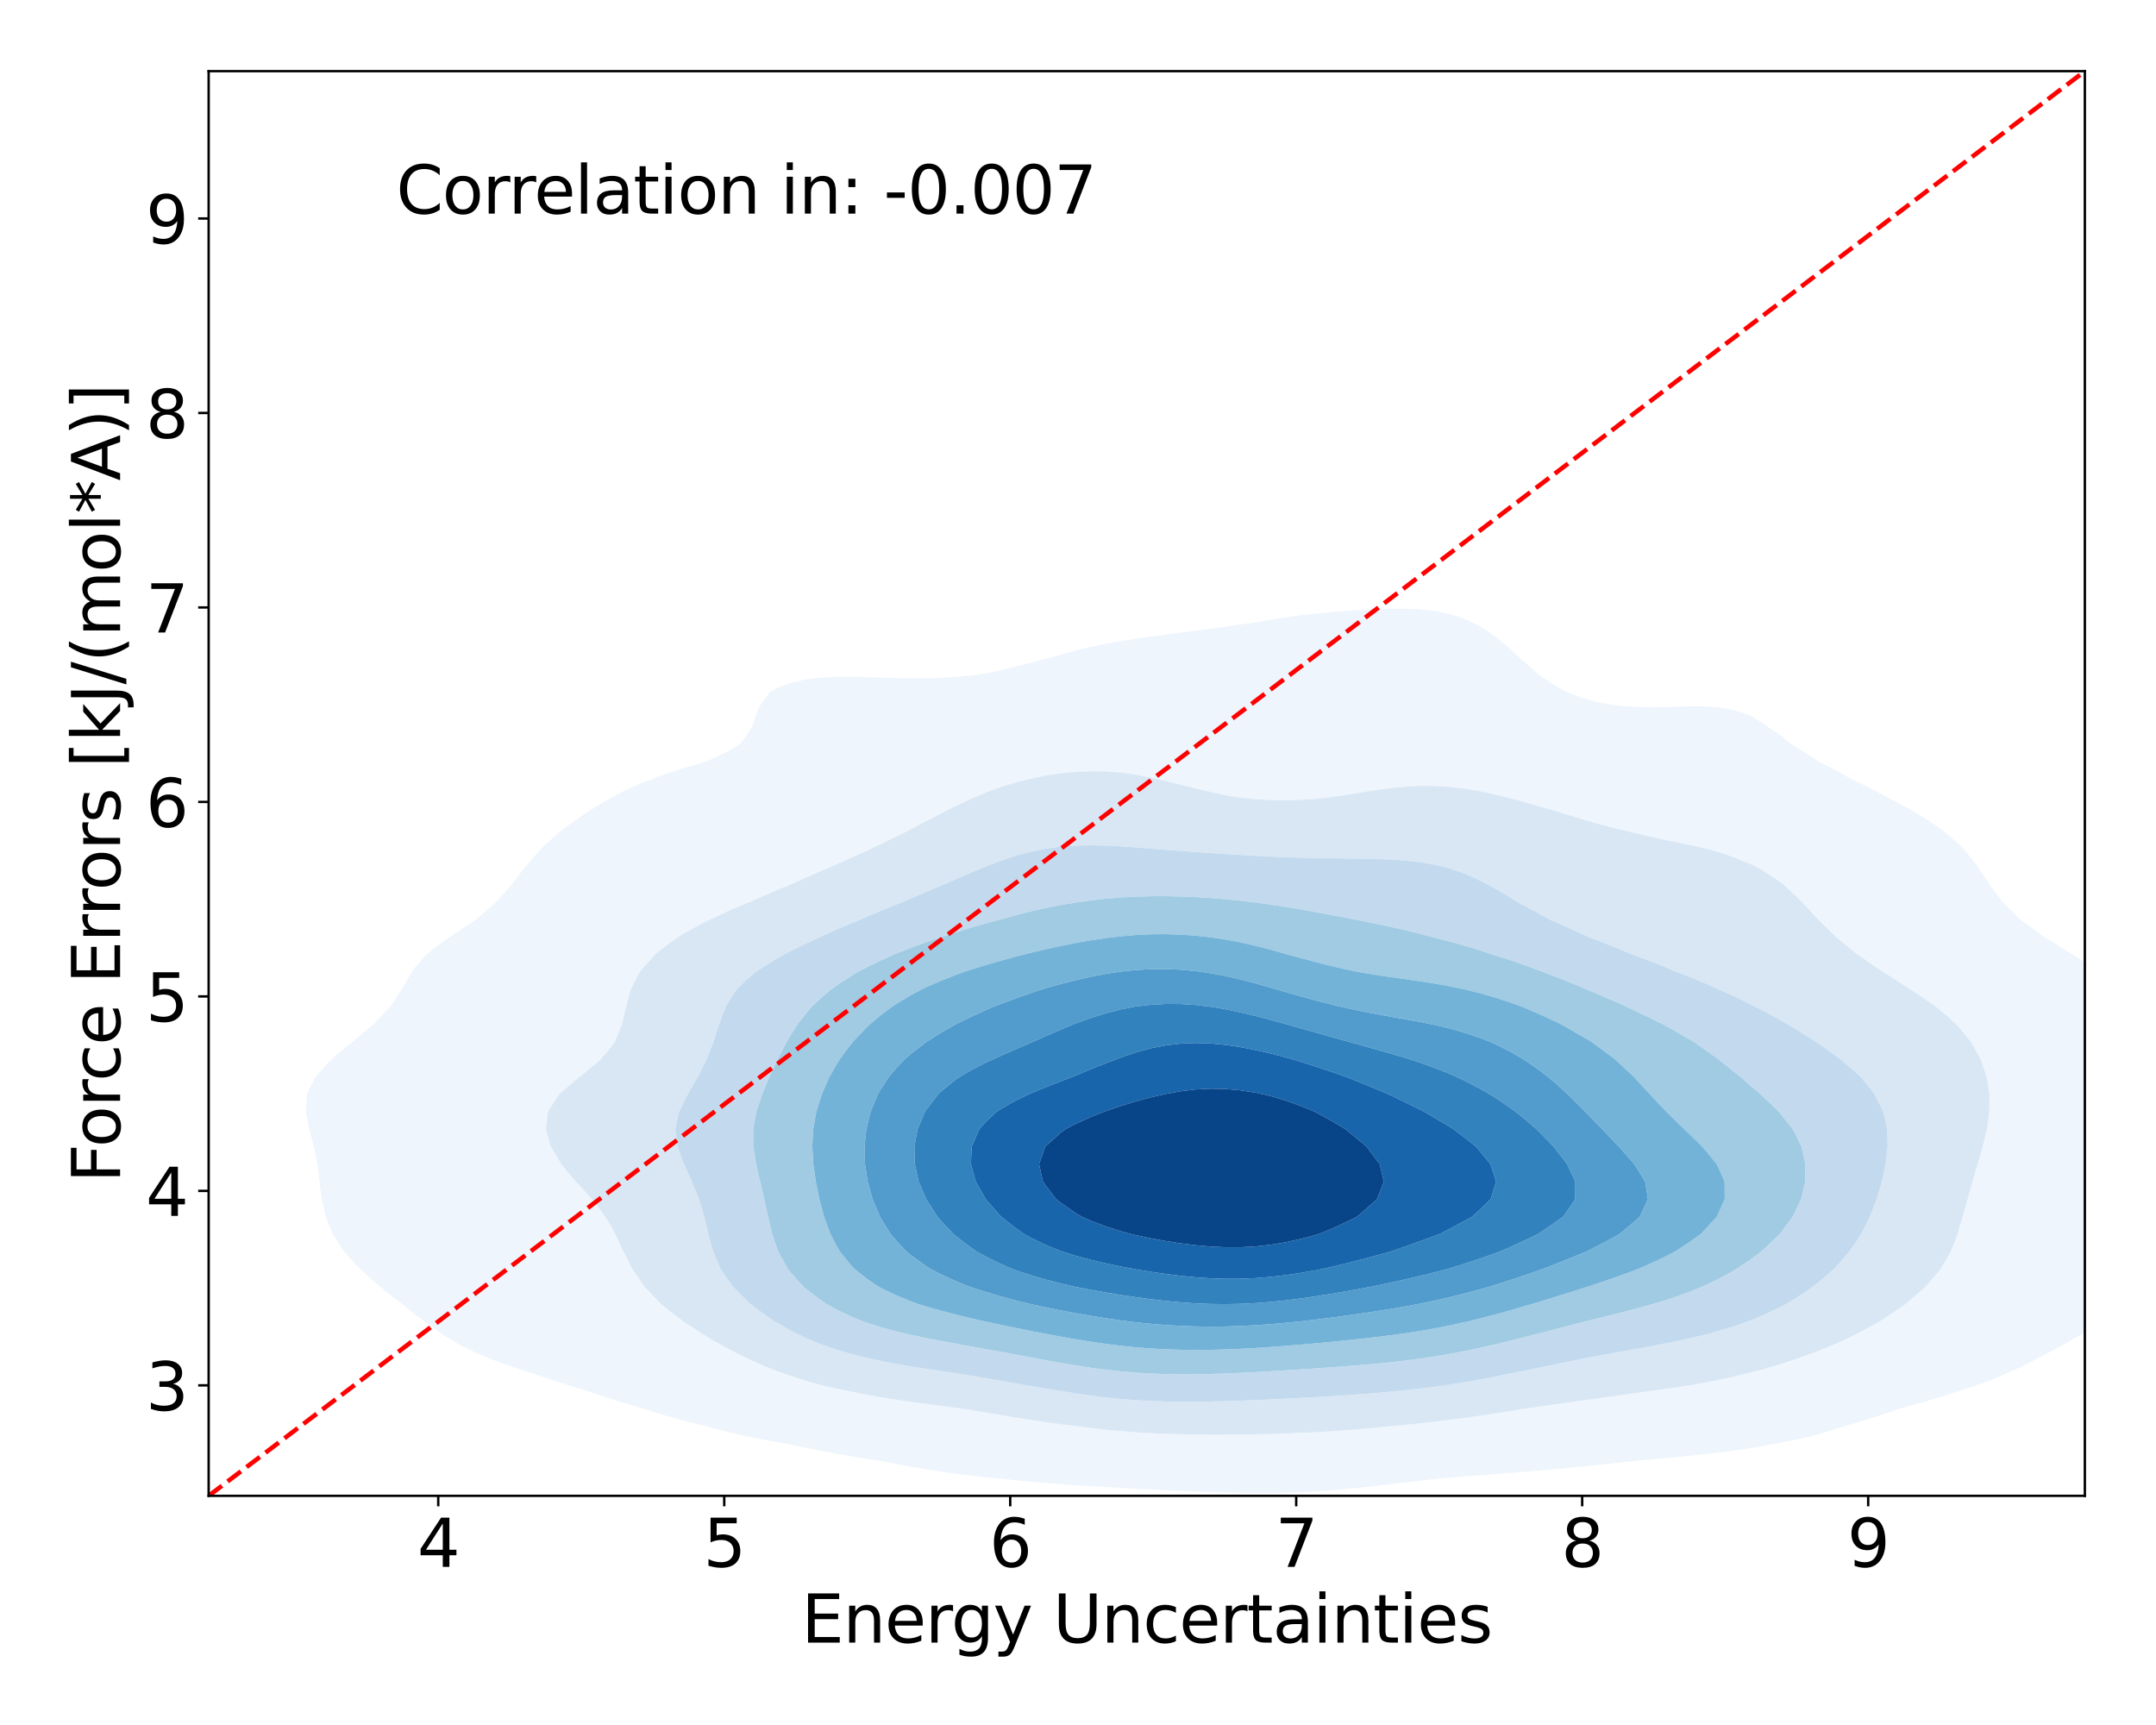 <?xml version="1.0" encoding="utf-8" standalone="no"?>
<!DOCTYPE svg PUBLIC "-//W3C//DTD SVG 1.1//EN"
  "http://www.w3.org/Graphics/SVG/1.1/DTD/svg11.dtd">
<svg xmlns:xlink="http://www.w3.org/1999/xlink" width="720pt" height="576pt" viewBox="0 0 720 576" xmlns="http://www.w3.org/2000/svg" version="1.1">
 <defs>
  <style type="text/css">*{stroke-linejoin: round; stroke-linecap: butt}</style>
 </defs>
 <g id="figure_1">
  <g id="patch_1">
   <path d="M 0 576 
L 720 576 
L 720 0 
L 0 0 
z
" style="fill: #ffffff"/>
  </g>
  <g id="axes_1">
   <g id="patch_2">
    <path d="M 69.68 499.48 
L 696.24 499.48 
L 696.24 23.76 
L 69.68 23.76 
z
" style="fill: #ffffff"/>
   </g>
   <g id="QuadContourSet_1">
    <path d="M 339.212 494.283 
L 344.217 494.772 
L 349.221 495.202 
L 354.226 495.586 
L 359.231 495.933 
L 364.235 496.25 
L 369.24 496.543 
L 374.245 496.818 
L 379.249 497.079 
L 384.254 497.328 
L 389.258 497.567 
L 394.263 497.794 
L 399.268 498.005 
L 404.272 498.195 
L 409.277 498.353 
L 414.282 498.468 
L 419.286 498.527 
L 424.291 498.519 
L 429.296 498.432 
L 434.3 498.26 
L 439.305 497.999 
L 444.31 497.652 
L 449.314 497.225 
L 454.319 496.731 
L 459.324 496.183 
L 464.328 495.601 
L 469.333 495 
L 474.338 494.397 
L 479.266 493.813 
L 479.342 493.806 
L 484.347 493.393 
L 489.352 492.991 
L 494.356 492.599 
L 499.361 492.209 
L 504.366 491.817 
L 509.37 491.414 
L 514.375 490.995 
L 519.379 490.554 
L 524.384 490.089 
L 529.389 489.598 
L 534.393 489.079 
L 539.398 488.535 
L 544.332 487.974 
L 544.403 487.967 
L 549.407 487.517 
L 554.412 487.053 
L 559.417 486.572 
L 564.421 486.07 
L 569.426 485.535 
L 574.431 484.953 
L 579.435 484.304 
L 584.44 483.56 
L 589.445 482.692 
L 592.246 482.135 
L 594.449 481.76 
L 599.454 480.786 
L 604.459 479.629 
L 609.463 478.264 
L 614.468 476.68 
L 615.617 476.296 
L 619.473 475.202 
L 624.477 473.675 
L 629.482 472.04 
L 634.144 470.456 
L 634.487 470.357 
L 639.491 468.961 
L 644.496 467.501 
L 649.5 465.961 
L 653.631 464.617 
L 654.505 464.352 
L 659.51 462.785 
L 664.514 460.962 
L 669.519 458.801 
L 669.568 458.778 
L 674.524 456.622 
L 679.528 454.078 
L 681.593 452.939 
L 684.533 451.447 
L 689.538 448.72 
L 692.347 447.1 
L 694.542 445.852 
L 699.547 442.853 
L 702.06 441.261 
L 704.552 439.487 
L 709.556 435.655 
L 709.854 435.422 
L 714.561 430.975 
L 716.007 429.583 
L 719.566 425.716 
L 721.466 423.744 
L 724.57 420.571 
L 727.448 417.905 
L 729.575 416.076 
L 734.58 412.259 
L 734.858 412.066 
L 739.584 408.794 
L 743.546 406.227 
L 744.589 405.391 
L 749.594 401.43 
L 750.881 400.388 
L 754.413 394.548 
L 753.218 388.709 
L 749.594 385.185 
L 747.125 382.87 
L 744.589 381.368 
L 739.584 378.324 
L 737.65 377.031 
L 734.58 375.168 
L 729.575 371.516 
L 729.214 371.192 
L 724.57 366.381 
L 723.784 365.353 
L 720.399 359.514 
L 719.566 357.44 
L 718.256 353.675 
L 716.655 347.836 
L 714.795 341.997 
L 714.561 341.507 
L 712.064 336.158 
L 709.556 332.871 
L 707.548 330.319 
L 704.552 327.6 
L 700.828 324.479 
L 699.547 323.576 
L 694.542 320.214 
L 692.039 318.64 
L 689.538 317.068 
L 684.533 313.998 
L 682.583 312.801 
L 679.528 310.609 
L 674.533 306.962 
L 674.524 306.953 
L 669.519 301.927 
L 668.75 301.123 
L 664.514 295.453 
L 664.391 295.284 
L 660.507 289.445 
L 659.51 288.123 
L 655.885 283.606 
L 654.505 282.249 
L 649.5 277.818 
L 649.44 277.767 
L 644.496 274.285 
L 640.708 271.928 
L 639.491 271.211 
L 634.487 268.381 
L 629.966 266.089 
L 629.482 265.82 
L 624.477 263.124 
L 619.473 260.725 
L 618.424 260.25 
L 614.468 257.967 
L 609.463 255.376 
L 607.431 254.411 
L 604.459 252.331 
L 599.454 249.243 
L 598.228 248.571 
L 594.449 245.393 
L 590.403 242.732 
L 589.445 241.93 
L 584.44 238.915 
L 579.435 237.182 
L 577.944 236.893 
L 574.431 236.263 
L 569.426 235.896 
L 564.421 235.857 
L 559.417 235.971 
L 554.412 236.101 
L 549.407 236.133 
L 544.403 235.964 
L 539.398 235.5 
L 534.393 234.659 
L 529.389 233.375 
L 524.384 231.611 
L 523.135 231.054 
L 519.379 228.953 
L 514.375 225.63 
L 513.81 225.215 
L 509.37 221.295 
L 507.186 219.376 
L 504.366 216.681 
L 500.594 213.537 
L 499.361 212.502 
L 494.356 209.162 
L 491.305 207.698 
L 489.352 206.76 
L 484.347 205.086 
L 479.342 204.06 
L 474.338 203.498 
L 469.333 203.268 
L 464.328 203.269 
L 459.324 203.428 
L 454.319 203.693 
L 449.314 204.032 
L 444.31 204.433 
L 439.305 204.903 
L 434.3 205.462 
L 429.296 206.135 
L 424.291 206.935 
L 420.086 207.698 
L 419.286 207.809 
L 414.282 208.534 
L 409.277 209.257 
L 404.272 209.953 
L 399.268 210.615 
L 394.263 211.252 
L 389.258 211.888 
L 384.254 212.557 
L 379.249 213.297 
L 377.833 213.537 
L 374.245 214.072 
L 369.24 214.947 
L 364.235 215.979 
L 359.231 217.189 
L 354.226 218.583 
L 351.614 219.376 
L 349.221 220 
L 344.217 221.316 
L 339.212 222.606 
L 334.207 223.801 
L 329.203 224.838 
L 326.882 225.215 
L 324.198 225.575 
L 319.193 226.06 
L 314.189 226.369 
L 309.184 226.516 
L 304.179 226.525 
L 299.175 226.43 
L 294.17 226.276 
L 289.165 226.113 
L 284.161 226.001 
L 279.156 226.012 
L 274.151 226.245 
L 269.147 226.834 
L 264.142 227.972 
L 259.137 229.941 
L 257.2 231.054 
L 254.133 235.175 
L 253.13 236.893 
L 251.155 242.732 
L 249.128 245.837 
L 247.092 248.571 
L 244.124 250.295 
L 239.119 252.816 
L 235.516 254.411 
L 234.114 254.803 
L 229.11 256.239 
L 224.105 257.817 
L 219.1 259.633 
L 217.634 260.25 
L 214.096 261.543 
L 209.091 263.764 
L 204.691 266.089 
L 204.086 266.4 
L 199.082 269.282 
L 194.967 271.928 
L 194.077 272.541 
L 189.072 276.164 
L 186.929 277.767 
L 184.068 280.319 
L 180.475 283.606 
L 179.063 285.223 
L 175.405 289.445 
L 174.058 291.213 
L 170.89 295.284 
L 169.054 297.458 
L 165.768 301.123 
L 164.049 302.711 
L 159.044 306.962 
L 159.044 306.962 
L 154.04 310.346 
L 150.281 312.801 
L 149.035 313.683 
L 144.03 317.359 
L 142.466 318.64 
L 139.026 322.531 
L 137.588 324.479 
L 134.206 330.319 
L 134.021 330.569 
L 130.322 336.158 
L 129.016 337.46 
L 124.794 341.997 
L 124.012 342.621 
L 119.007 346.792 
L 117.809 347.836 
L 114.003 350.917 
L 110.787 353.675 
L 108.998 355.544 
L 105.418 359.514 
L 103.993 362.356 
L 102.562 365.353 
L 102.116 371.192 
L 103.261 377.031 
L 103.993 379.585 
L 104.825 382.87 
L 105.997 388.709 
L 106.731 394.548 
L 107.461 400.388 
L 108.778 406.227 
L 108.998 406.767 
L 111.105 412.066 
L 114.003 416.548 
L 114.924 417.905 
L 119.007 422.448 
L 120.301 423.744 
L 124.012 427.172 
L 127.007 429.583 
L 129.016 431.355 
L 134.021 435.187 
L 134.365 435.422 
L 139.026 439.272 
L 141.854 441.261 
L 144.03 443.009 
L 149.035 446.415 
L 150.19 447.1 
L 154.04 449.309 
L 159.044 451.738 
L 161.843 452.939 
L 164.049 453.812 
L 169.054 455.662 
L 174.058 457.371 
L 178.409 458.778 
L 179.063 458.995 
L 184.068 460.667 
L 189.072 462.283 
L 194.077 463.831 
L 196.683 464.617 
L 199.082 465.445 
L 204.086 467.122 
L 209.091 468.683 
L 214.096 470.123 
L 215.269 470.456 
L 219.1 471.704 
L 224.105 473.215 
L 229.11 474.581 
L 234.114 475.811 
L 236.176 476.296 
L 239.119 477.089 
L 244.124 478.363 
L 249.128 479.51 
L 254.133 480.545 
L 259.137 481.483 
L 262.88 482.135 
L 264.142 482.407 
L 269.147 483.464 
L 274.151 484.449 
L 279.156 485.374 
L 284.161 486.245 
L 289.165 487.07 
L 294.17 487.851 
L 294.979 487.974 
L 299.175 488.809 
L 304.179 489.74 
L 309.184 490.598 
L 314.189 491.381 
L 319.193 492.086 
L 324.198 492.714 
L 329.203 493.266 
L 334.207 493.747 
L 334.967 493.813 
z
M 360.295 476.296 
L 359.231 476.178 
L 354.226 475.562 
L 349.221 474.877 
L 344.217 474.132 
L 339.212 473.34 
L 334.207 472.515 
L 329.203 471.673 
L 324.198 470.828 
L 321.948 470.456 
L 319.193 470.085 
L 314.189 469.425 
L 309.184 468.763 
L 304.179 468.081 
L 299.175 467.357 
L 294.17 466.565 
L 289.165 465.675 
L 284.161 464.653 
L 284.002 464.617 
L 279.156 463.655 
L 274.151 462.487 
L 269.147 461.106 
L 264.142 459.473 
L 262.239 458.778 
L 259.137 457.685 
L 254.133 455.686 
L 249.128 453.372 
L 248.242 452.939 
L 244.124 450.887 
L 239.119 448.136 
L 237.309 447.1 
L 234.114 445.137 
L 229.11 441.871 
L 228.182 441.261 
L 224.105 438.128 
L 220.736 435.422 
L 219.1 433.706 
L 215.166 429.583 
L 214.096 427.953 
L 211.132 423.744 
L 209.091 419.52 
L 208.183 417.905 
L 205.433 412.066 
L 204.086 409.424 
L 202.09 406.227 
L 199.082 402.121 
L 197.61 400.388 
L 194.077 396.455 
L 192.291 394.548 
L 189.072 390.745 
L 187.417 388.709 
L 184.068 383.053 
L 183.966 382.87 
L 182.273 377.031 
L 182.981 371.192 
L 184.068 369.472 
L 186.756 365.353 
L 189.072 363.348 
L 193.576 359.514 
L 194.077 359.141 
L 199.082 355.084 
L 200.636 353.675 
L 204.086 349.593 
L 205.341 347.836 
L 207.713 341.997 
L 209.08 336.158 
L 209.091 336.12 
L 210.668 330.319 
L 213.685 324.479 
L 214.096 323.976 
L 218.808 318.64 
L 219.1 318.39 
L 224.105 314.489 
L 226.607 312.801 
L 229.11 311.264 
L 234.114 308.545 
L 237.414 306.962 
L 239.119 306.111 
L 244.124 303.793 
L 249.128 301.694 
L 250.54 301.123 
L 254.133 299.499 
L 259.137 297.346 
L 264.142 295.312 
L 264.21 295.284 
L 269.147 293.036 
L 274.151 290.87 
L 277.526 289.445 
L 279.156 288.708 
L 284.161 286.432 
L 289.165 284.205 
L 290.48 283.606 
L 294.17 281.823 
L 299.175 279.385 
L 302.463 277.767 
L 304.179 276.865 
L 309.184 274.231 
L 313.738 271.928 
L 314.189 271.684 
L 319.193 269.097 
L 324.198 266.792 
L 325.9 266.089 
L 329.203 264.651 
L 334.207 262.795 
L 339.212 261.264 
L 343.307 260.25 
L 344.217 260.009 
L 349.221 258.965 
L 354.226 258.203 
L 359.231 257.715 
L 364.235 257.503 
L 369.24 257.579 
L 374.245 257.957 
L 379.249 258.643 
L 384.254 259.625 
L 386.808 260.25 
L 389.258 260.786 
L 394.263 262 
L 399.268 263.252 
L 404.272 264.451 
L 409.277 265.519 
L 412.523 266.089 
L 414.282 266.338 
L 419.286 266.854 
L 424.291 267.154 
L 429.296 267.23 
L 434.3 267.084 
L 439.305 266.735 
L 444.31 266.212 
L 445.267 266.089 
L 449.314 265.47 
L 454.319 264.647 
L 459.324 263.852 
L 464.328 263.17 
L 469.333 262.675 
L 474.338 262.425 
L 479.342 262.452 
L 484.347 262.77 
L 489.352 263.367 
L 494.356 264.222 
L 499.361 265.299 
L 502.512 266.089 
L 504.366 266.541 
L 509.37 267.892 
L 514.375 269.332 
L 519.379 270.814 
L 523.171 271.928 
L 524.384 272.318 
L 529.389 273.846 
L 534.393 275.279 
L 539.398 276.589 
L 544.403 277.767 
L 544.403 277.767 
L 549.407 278.992 
L 554.412 280.097 
L 559.417 281.134 
L 564.421 282.168 
L 569.426 283.265 
L 570.813 283.606 
L 574.431 284.691 
L 579.435 286.419 
L 584.44 288.429 
L 586.614 289.445 
L 589.445 291.116 
L 594.449 294.496 
L 595.489 295.284 
L 599.454 298.918 
L 601.675 301.123 
L 604.459 304.044 
L 607.127 306.962 
L 609.463 309.252 
L 613.049 312.801 
L 614.468 313.957 
L 619.473 318.034 
L 620.221 318.64 
L 624.477 321.563 
L 628.762 324.479 
L 629.482 324.926 
L 634.487 328.091 
L 637.959 330.319 
L 639.491 331.318 
L 644.496 334.731 
L 646.491 336.158 
L 649.5 338.628 
L 653.28 341.997 
L 654.505 343.374 
L 658.134 347.836 
L 659.51 350.184 
L 661.414 353.675 
L 663.45 359.514 
L 664.392 365.353 
L 664.358 371.192 
L 663.536 377.031 
L 662.168 382.87 
L 660.478 388.709 
L 659.51 391.848 
L 658.735 394.548 
L 657.09 400.388 
L 655.458 406.227 
L 654.505 409.376 
L 653.726 412.066 
L 651.475 417.905 
L 649.5 421.306 
L 648.087 423.744 
L 644.496 427.992 
L 643.126 429.583 
L 639.491 432.777 
L 636.372 435.422 
L 634.487 436.739 
L 629.482 440.103 
L 627.683 441.261 
L 624.477 443.068 
L 619.473 445.698 
L 616.614 447.1 
L 614.468 448.078 
L 609.463 450.211 
L 604.459 452.135 
L 602.2 452.939 
L 599.454 453.921 
L 594.449 455.56 
L 589.445 457.022 
L 584.44 458.322 
L 582.5 458.778 
L 579.435 459.552 
L 574.431 460.679 
L 569.426 461.67 
L 564.421 462.546 
L 559.417 463.33 
L 554.412 464.042 
L 550.075 464.617 
L 549.407 464.716 
L 544.403 465.433 
L 539.398 466.131 
L 534.393 466.823 
L 529.389 467.52 
L 524.384 468.224 
L 519.379 468.935 
L 514.375 469.646 
L 509.37 470.351 
L 508.636 470.456 
L 504.366 471.153 
L 499.361 471.946 
L 494.356 472.701 
L 489.352 473.411 
L 484.347 474.073 
L 479.342 474.686 
L 474.338 475.249 
L 469.333 475.764 
L 464.328 476.233 
L 463.593 476.296 
L 459.324 476.732 
L 454.319 477.189 
L 449.314 477.591 
L 444.31 477.938 
L 439.305 478.234 
L 434.3 478.478 
L 429.296 478.675 
L 424.291 478.828 
L 419.286 478.941 
L 414.282 479.016 
L 409.277 479.054 
L 404.272 479.053 
L 399.268 479.009 
L 394.263 478.915 
L 389.258 478.764 
L 384.254 478.546 
L 379.249 478.251 
L 374.245 477.871 
L 369.24 477.398 
L 364.235 476.824 
z
" clip-path="url(#p6bd1577246)" style="fill: #eef5fc"/>
    <path d="M 364.235 476.824 
L 369.24 477.398 
L 374.245 477.871 
L 379.249 478.251 
L 384.254 478.546 
L 389.258 478.764 
L 394.263 478.915 
L 399.268 479.009 
L 404.272 479.053 
L 409.277 479.054 
L 414.282 479.016 
L 419.286 478.941 
L 424.291 478.828 
L 429.296 478.675 
L 434.3 478.478 
L 439.305 478.234 
L 444.31 477.938 
L 449.314 477.591 
L 454.319 477.189 
L 459.324 476.732 
L 463.593 476.296 
L 464.328 476.233 
L 469.333 475.764 
L 474.338 475.249 
L 479.342 474.686 
L 484.347 474.073 
L 489.352 473.411 
L 494.356 472.701 
L 499.361 471.946 
L 504.366 471.153 
L 508.636 470.456 
L 509.37 470.351 
L 514.375 469.646 
L 519.379 468.935 
L 524.384 468.224 
L 529.389 467.52 
L 534.393 466.823 
L 539.398 466.131 
L 544.403 465.433 
L 549.407 464.716 
L 550.075 464.617 
L 554.412 464.042 
L 559.417 463.33 
L 564.421 462.546 
L 569.426 461.67 
L 574.431 460.679 
L 579.435 459.552 
L 582.5 458.778 
L 584.44 458.322 
L 589.445 457.022 
L 594.449 455.56 
L 599.454 453.921 
L 602.2 452.939 
L 604.459 452.135 
L 609.463 450.211 
L 614.468 448.078 
L 616.614 447.1 
L 619.473 445.698 
L 624.477 443.068 
L 627.683 441.261 
L 629.482 440.103 
L 634.487 436.739 
L 636.372 435.422 
L 639.491 432.777 
L 643.126 429.583 
L 644.496 427.992 
L 648.087 423.744 
L 649.5 421.306 
L 651.475 417.905 
L 653.726 412.066 
L 654.505 409.376 
L 655.458 406.227 
L 657.09 400.388 
L 658.735 394.548 
L 659.51 391.848 
L 660.478 388.709 
L 662.168 382.87 
L 663.536 377.031 
L 664.358 371.192 
L 664.392 365.353 
L 663.45 359.514 
L 661.414 353.675 
L 659.51 350.184 
L 658.134 347.836 
L 654.505 343.374 
L 653.28 341.997 
L 649.5 338.628 
L 646.491 336.158 
L 644.496 334.731 
L 639.491 331.318 
L 637.959 330.319 
L 634.487 328.091 
L 629.482 324.926 
L 628.762 324.479 
L 624.477 321.563 
L 620.221 318.64 
L 619.473 318.034 
L 614.468 313.957 
L 613.049 312.801 
L 609.463 309.252 
L 607.127 306.962 
L 604.459 304.044 
L 601.675 301.123 
L 599.454 298.918 
L 595.489 295.284 
L 594.449 294.496 
L 589.445 291.116 
L 586.614 289.445 
L 584.44 288.429 
L 579.435 286.419 
L 574.431 284.691 
L 570.813 283.606 
L 569.426 283.265 
L 564.421 282.168 
L 559.417 281.134 
L 554.412 280.097 
L 549.407 278.992 
L 544.403 277.767 
L 544.403 277.767 
L 539.398 276.589 
L 534.393 275.279 
L 529.389 273.846 
L 524.384 272.318 
L 523.171 271.928 
L 519.379 270.814 
L 514.375 269.332 
L 509.37 267.892 
L 504.366 266.541 
L 502.512 266.089 
L 499.361 265.299 
L 494.356 264.222 
L 489.352 263.367 
L 484.347 262.77 
L 479.342 262.452 
L 474.338 262.425 
L 469.333 262.675 
L 464.328 263.17 
L 459.324 263.852 
L 454.319 264.647 
L 449.314 265.47 
L 445.267 266.089 
L 444.31 266.212 
L 439.305 266.735 
L 434.3 267.084 
L 429.296 267.23 
L 424.291 267.154 
L 419.286 266.854 
L 414.282 266.338 
L 412.523 266.089 
L 409.277 265.519 
L 404.272 264.451 
L 399.268 263.252 
L 394.263 262 
L 389.258 260.786 
L 386.808 260.25 
L 384.254 259.625 
L 379.249 258.643 
L 374.245 257.957 
L 369.24 257.579 
L 364.235 257.503 
L 359.231 257.715 
L 354.226 258.203 
L 349.221 258.965 
L 344.217 260.009 
L 343.307 260.25 
L 339.212 261.264 
L 334.207 262.795 
L 329.203 264.651 
L 325.9 266.089 
L 324.198 266.792 
L 319.193 269.097 
L 314.189 271.684 
L 313.738 271.928 
L 309.184 274.231 
L 304.179 276.865 
L 302.463 277.767 
L 299.175 279.385 
L 294.17 281.823 
L 290.48 283.606 
L 289.165 284.205 
L 284.161 286.432 
L 279.156 288.708 
L 277.526 289.445 
L 274.151 290.87 
L 269.147 293.036 
L 264.21 295.284 
L 264.142 295.312 
L 259.137 297.346 
L 254.133 299.499 
L 250.54 301.123 
L 249.128 301.694 
L 244.124 303.793 
L 239.119 306.111 
L 237.414 306.962 
L 234.114 308.545 
L 229.11 311.264 
L 226.607 312.801 
L 224.105 314.489 
L 219.1 318.39 
L 218.808 318.64 
L 214.096 323.976 
L 213.685 324.479 
L 210.668 330.319 
L 209.091 336.12 
L 209.08 336.158 
L 207.713 341.997 
L 205.341 347.836 
L 204.086 349.593 
L 200.636 353.675 
L 199.082 355.084 
L 194.077 359.141 
L 193.576 359.514 
L 189.072 363.348 
L 186.756 365.353 
L 184.068 369.472 
L 182.981 371.192 
L 182.273 377.031 
L 183.966 382.87 
L 184.068 383.053 
L 187.417 388.709 
L 189.072 390.745 
L 192.291 394.548 
L 194.077 396.455 
L 197.61 400.388 
L 199.082 402.121 
L 202.09 406.227 
L 204.086 409.424 
L 205.433 412.066 
L 208.183 417.905 
L 209.091 419.52 
L 211.132 423.744 
L 214.096 427.953 
L 215.166 429.583 
L 219.1 433.706 
L 220.736 435.422 
L 224.105 438.128 
L 228.182 441.261 
L 229.11 441.871 
L 234.114 445.137 
L 237.309 447.1 
L 239.119 448.136 
L 244.124 450.887 
L 248.242 452.939 
L 249.128 453.372 
L 254.133 455.686 
L 259.137 457.685 
L 262.239 458.778 
L 264.142 459.473 
L 269.147 461.106 
L 274.151 462.487 
L 279.156 463.655 
L 284.002 464.617 
L 284.161 464.653 
L 289.165 465.675 
L 294.17 466.565 
L 299.175 467.357 
L 304.179 468.081 
L 309.184 468.763 
L 314.189 469.425 
L 319.193 470.085 
L 321.948 470.456 
L 324.198 470.828 
L 329.203 471.673 
L 334.207 472.515 
L 339.212 473.34 
L 344.217 474.132 
L 349.221 474.877 
L 354.226 475.562 
L 359.231 476.178 
L 360.295 476.296 
z
M 355.065 464.617 
L 354.226 464.491 
L 349.221 463.688 
L 344.217 462.839 
L 339.212 461.965 
L 334.207 461.083 
L 329.203 460.209 
L 324.198 459.35 
L 320.776 458.778 
L 319.193 458.537 
L 314.189 457.797 
L 309.184 457.049 
L 304.179 456.266 
L 299.175 455.416 
L 294.17 454.46 
L 289.165 453.356 
L 287.503 452.939 
L 284.161 452.098 
L 279.156 450.627 
L 274.151 448.883 
L 269.79 447.1 
L 269.147 446.814 
L 264.142 444.359 
L 259.137 441.534 
L 258.684 441.261 
L 254.133 438.097 
L 250.594 435.422 
L 249.128 434.029 
L 244.67 429.583 
L 244.124 428.809 
L 240.62 423.744 
L 239.119 420.197 
L 238.134 417.905 
L 236.542 412.066 
L 235.169 406.227 
L 234.114 402.618 
L 233.396 400.388 
L 230.999 394.548 
L 229.11 390.219 
L 228.372 388.709 
L 226.202 382.87 
L 225.507 377.031 
L 226.765 371.192 
L 229.11 366.559 
L 229.668 365.353 
L 233.034 359.514 
L 234.114 357.48 
L 235.99 353.675 
L 238.265 347.836 
L 239.119 345.106 
L 240.109 341.997 
L 242.311 336.158 
L 244.124 333.166 
L 246.023 330.319 
L 249.128 327.322 
L 252.409 324.479 
L 254.133 323.349 
L 259.137 320.263 
L 261.951 318.64 
L 264.142 317.523 
L 269.147 315.057 
L 274.015 312.801 
L 274.151 312.739 
L 279.156 310.47 
L 284.161 308.33 
L 287.508 306.962 
L 289.165 306.235 
L 294.17 304.103 
L 299.175 302.077 
L 301.612 301.123 
L 304.179 299.989 
L 309.184 297.84 
L 314.189 295.763 
L 315.381 295.284 
L 319.193 293.548 
L 324.198 291.376 
L 328.979 289.445 
L 329.203 289.347 
L 334.207 287.385 
L 339.212 285.714 
L 344.217 284.379 
L 348.151 283.606 
L 349.221 283.39 
L 354.226 282.713 
L 359.231 282.348 
L 364.235 282.245 
L 369.24 282.347 
L 374.245 282.596 
L 379.249 282.941 
L 384.254 283.34 
L 387.379 283.606 
L 389.258 283.742 
L 394.263 284.111 
L 399.268 284.474 
L 404.272 284.825 
L 409.277 285.16 
L 414.282 285.472 
L 419.286 285.757 
L 424.291 286.007 
L 429.296 286.215 
L 434.3 286.378 
L 439.305 286.496 
L 444.31 286.575 
L 449.314 286.632 
L 454.319 286.693 
L 459.324 286.796 
L 464.328 286.99 
L 469.333 287.336 
L 474.338 287.904 
L 479.342 288.772 
L 482.137 289.445 
L 484.347 290.026 
L 489.352 291.761 
L 494.356 294.044 
L 496.621 295.284 
L 499.361 296.718 
L 504.366 299.696 
L 506.563 301.123 
L 509.37 302.575 
L 514.375 305.293 
L 517.338 306.962 
L 519.379 307.847 
L 524.384 310.049 
L 529.389 312.37 
L 530.322 312.801 
L 534.393 314.337 
L 539.398 316.312 
L 544.403 318.434 
L 544.887 318.64 
L 549.407 320.273 
L 554.412 322.206 
L 559.417 324.33 
L 559.759 324.479 
L 564.421 326.242 
L 569.426 328.318 
L 573.787 330.319 
L 574.431 330.592 
L 579.435 332.795 
L 584.44 335.245 
L 586.201 336.158 
L 589.445 337.818 
L 594.449 340.553 
L 596.956 341.997 
L 599.454 343.484 
L 604.459 346.588 
L 606.393 347.836 
L 609.463 349.926 
L 614.468 353.572 
L 614.603 353.675 
L 619.473 357.811 
L 621.276 359.514 
L 624.477 363.298 
L 626.023 365.353 
L 628.9 371.192 
L 629.482 373.639 
L 630.226 377.031 
L 630.383 382.87 
L 629.706 388.709 
L 629.482 389.721 
L 628.467 394.548 
L 626.751 400.388 
L 624.477 406.227 
L 624.477 406.227 
L 621.546 412.066 
L 619.473 415.235 
L 617.605 417.905 
L 614.468 421.531 
L 612.386 423.744 
L 609.463 426.378 
L 605.563 429.583 
L 604.459 430.366 
L 599.454 433.673 
L 596.521 435.422 
L 594.449 436.5 
L 589.445 438.887 
L 584.44 440.988 
L 583.728 441.261 
L 579.435 442.755 
L 574.431 444.303 
L 569.426 445.667 
L 564.421 446.869 
L 563.371 447.1 
L 559.417 447.959 
L 554.412 448.962 
L 549.407 449.902 
L 544.403 450.806 
L 539.398 451.697 
L 534.393 452.593 
L 532.538 452.939 
L 529.389 453.553 
L 524.384 454.563 
L 519.379 455.589 
L 514.375 456.62 
L 509.37 457.638 
L 504.366 458.629 
L 503.597 458.778 
L 499.361 459.649 
L 494.356 460.615 
L 489.352 461.502 
L 484.347 462.304 
L 479.342 463.022 
L 474.338 463.655 
L 469.333 464.209 
L 465.083 464.617 
L 464.328 464.698 
L 459.324 465.165 
L 454.319 465.572 
L 449.314 465.929 
L 444.31 466.247 
L 439.305 466.537 
L 434.3 466.806 
L 429.296 467.058 
L 424.291 467.294 
L 419.286 467.514 
L 414.282 467.711 
L 409.277 467.876 
L 404.272 468 
L 399.268 468.07 
L 394.263 468.071 
L 389.258 467.991 
L 384.254 467.818 
L 379.249 467.541 
L 374.245 467.153 
L 369.24 466.65 
L 364.235 466.033 
L 359.231 465.305 
z
" clip-path="url(#p6bd1577246)" style="fill: #d9e7f5"/>
    <path d="M 359.231 465.305 
L 364.235 466.033 
L 369.24 466.65 
L 374.245 467.153 
L 379.249 467.541 
L 384.254 467.818 
L 389.258 467.991 
L 394.263 468.071 
L 399.268 468.07 
L 404.272 468 
L 409.277 467.876 
L 414.282 467.711 
L 419.286 467.514 
L 424.291 467.294 
L 429.296 467.058 
L 434.3 466.806 
L 439.305 466.537 
L 444.31 466.247 
L 449.314 465.929 
L 454.319 465.572 
L 459.324 465.165 
L 464.328 464.698 
L 465.083 464.617 
L 469.333 464.209 
L 474.338 463.655 
L 479.342 463.022 
L 484.347 462.304 
L 489.352 461.502 
L 494.356 460.615 
L 499.361 459.649 
L 503.597 458.778 
L 504.366 458.629 
L 509.37 457.638 
L 514.375 456.62 
L 519.379 455.589 
L 524.384 454.563 
L 529.389 453.553 
L 532.538 452.939 
L 534.393 452.593 
L 539.398 451.697 
L 544.403 450.806 
L 549.407 449.902 
L 554.412 448.962 
L 559.417 447.959 
L 563.371 447.1 
L 564.421 446.869 
L 569.426 445.667 
L 574.431 444.303 
L 579.435 442.755 
L 583.728 441.261 
L 584.44 440.988 
L 589.445 438.887 
L 594.449 436.5 
L 596.521 435.422 
L 599.454 433.673 
L 604.459 430.366 
L 605.563 429.583 
L 609.463 426.378 
L 612.386 423.744 
L 614.468 421.531 
L 617.605 417.905 
L 619.473 415.235 
L 621.546 412.066 
L 624.477 406.227 
L 624.477 406.227 
L 626.751 400.388 
L 628.467 394.548 
L 629.482 389.721 
L 629.706 388.709 
L 630.383 382.87 
L 630.226 377.031 
L 629.482 373.639 
L 628.9 371.192 
L 626.023 365.353 
L 624.477 363.298 
L 621.276 359.514 
L 619.473 357.811 
L 614.603 353.675 
L 614.468 353.572 
L 609.463 349.926 
L 606.393 347.836 
L 604.459 346.588 
L 599.454 343.484 
L 596.956 341.997 
L 594.449 340.553 
L 589.445 337.818 
L 586.201 336.158 
L 584.44 335.245 
L 579.435 332.795 
L 574.431 330.592 
L 573.787 330.319 
L 569.426 328.318 
L 564.421 326.242 
L 559.759 324.479 
L 559.417 324.33 
L 554.412 322.206 
L 549.407 320.273 
L 544.887 318.64 
L 544.403 318.434 
L 539.398 316.312 
L 534.393 314.337 
L 530.322 312.801 
L 529.389 312.37 
L 524.384 310.049 
L 519.379 307.847 
L 517.338 306.962 
L 514.375 305.293 
L 509.37 302.575 
L 506.563 301.123 
L 504.366 299.696 
L 499.361 296.718 
L 496.621 295.284 
L 494.356 294.044 
L 489.352 291.761 
L 484.347 290.026 
L 482.137 289.445 
L 479.342 288.772 
L 474.338 287.904 
L 469.333 287.336 
L 464.328 286.99 
L 459.324 286.796 
L 454.319 286.693 
L 449.314 286.632 
L 444.31 286.575 
L 439.305 286.496 
L 434.3 286.378 
L 429.296 286.215 
L 424.291 286.007 
L 419.286 285.757 
L 414.282 285.472 
L 409.277 285.16 
L 404.272 284.825 
L 399.268 284.474 
L 394.263 284.111 
L 389.258 283.742 
L 387.379 283.606 
L 384.254 283.34 
L 379.249 282.941 
L 374.245 282.596 
L 369.24 282.347 
L 364.235 282.245 
L 359.231 282.348 
L 354.226 282.713 
L 349.221 283.39 
L 348.151 283.606 
L 344.217 284.379 
L 339.212 285.714 
L 334.207 287.385 
L 329.203 289.347 
L 328.979 289.445 
L 324.198 291.376 
L 319.193 293.548 
L 315.381 295.284 
L 314.189 295.763 
L 309.184 297.84 
L 304.179 299.989 
L 301.612 301.123 
L 299.175 302.077 
L 294.17 304.103 
L 289.165 306.235 
L 287.508 306.962 
L 284.161 308.33 
L 279.156 310.47 
L 274.151 312.739 
L 274.015 312.801 
L 269.147 315.057 
L 264.142 317.523 
L 261.951 318.64 
L 259.137 320.263 
L 254.133 323.349 
L 252.409 324.479 
L 249.128 327.322 
L 246.023 330.319 
L 244.124 333.166 
L 242.311 336.158 
L 240.109 341.997 
L 239.119 345.106 
L 238.265 347.836 
L 235.99 353.675 
L 234.114 357.48 
L 233.034 359.514 
L 229.668 365.353 
L 229.11 366.559 
L 226.765 371.192 
L 225.507 377.031 
L 226.202 382.87 
L 228.372 388.709 
L 229.11 390.219 
L 230.999 394.548 
L 233.396 400.388 
L 234.114 402.618 
L 235.169 406.227 
L 236.542 412.066 
L 238.134 417.905 
L 239.119 420.197 
L 240.62 423.744 
L 244.124 428.809 
L 244.67 429.583 
L 249.128 434.029 
L 250.594 435.422 
L 254.133 438.097 
L 258.684 441.261 
L 259.137 441.534 
L 264.142 444.359 
L 269.147 446.814 
L 269.79 447.1 
L 274.151 448.883 
L 279.156 450.627 
L 284.161 452.098 
L 287.503 452.939 
L 289.165 453.356 
L 294.17 454.46 
L 299.175 455.416 
L 304.179 456.266 
L 309.184 457.049 
L 314.189 457.797 
L 319.193 458.537 
L 320.776 458.778 
L 324.198 459.35 
L 329.203 460.209 
L 334.207 461.083 
L 339.212 461.965 
L 344.217 462.839 
L 349.221 463.688 
L 354.226 464.491 
L 355.065 464.617 
z
M 387.876 458.778 
L 384.254 458.642 
L 379.249 458.336 
L 374.245 457.908 
L 369.24 457.359 
L 364.235 456.699 
L 359.231 455.942 
L 354.226 455.103 
L 349.221 454.204 
L 344.217 453.264 
L 342.513 452.939 
L 339.212 452.328 
L 334.207 451.405 
L 329.203 450.49 
L 324.198 449.583 
L 319.193 448.675 
L 314.189 447.751 
L 310.786 447.1 
L 309.184 446.78 
L 304.179 445.717 
L 299.175 444.529 
L 294.17 443.168 
L 289.165 441.586 
L 288.253 441.261 
L 284.161 439.568 
L 279.156 437.162 
L 275.984 435.422 
L 274.151 434.169 
L 269.147 430.357 
L 268.211 429.583 
L 264.142 425 
L 263.101 423.744 
L 259.873 417.905 
L 259.137 415.799 
L 257.872 412.066 
L 256.467 406.227 
L 255.187 400.388 
L 254.133 395.795 
L 253.83 394.548 
L 252.48 388.709 
L 251.569 382.87 
L 251.535 377.031 
L 252.585 371.192 
L 254.133 366.617 
L 254.54 365.353 
L 256.98 359.514 
L 259.137 354.925 
L 259.727 353.675 
L 262.746 347.836 
L 264.142 345.475 
L 266.355 341.997 
L 269.147 338.425 
L 271.084 336.158 
L 274.151 333.281 
L 277.611 330.319 
L 279.156 329.236 
L 284.161 325.958 
L 286.611 324.479 
L 289.165 323.136 
L 294.17 320.688 
L 298.765 318.64 
L 299.175 318.468 
L 304.179 316.478 
L 309.184 314.651 
L 314.189 312.971 
L 314.726 312.801 
L 319.193 311.323 
L 324.198 309.775 
L 329.203 308.333 
L 334.207 306.995 
L 334.336 306.962 
L 339.212 305.586 
L 344.217 304.306 
L 349.221 303.173 
L 354.226 302.195 
L 359.231 301.376 
L 361.099 301.123 
L 364.235 300.656 
L 369.24 300.08 
L 374.245 299.667 
L 379.249 299.4 
L 384.254 299.263 
L 389.258 299.246 
L 394.263 299.341 
L 399.268 299.544 
L 404.272 299.851 
L 409.277 300.261 
L 414.282 300.768 
L 417.282 301.123 
L 419.286 301.365 
L 424.291 302.046 
L 429.296 302.812 
L 434.3 303.646 
L 439.305 304.535 
L 444.31 305.466 
L 449.314 306.434 
L 451.968 306.962 
L 454.319 307.421 
L 459.324 308.42 
L 464.328 309.471 
L 469.333 310.601 
L 474.338 311.84 
L 477.833 312.801 
L 479.342 313.153 
L 484.347 314.435 
L 489.352 315.838 
L 494.356 317.373 
L 498.133 318.64 
L 499.361 319.002 
L 504.366 320.602 
L 509.37 322.334 
L 514.375 324.207 
L 515.068 324.479 
L 519.379 326.101 
L 524.384 328.081 
L 529.389 330.166 
L 529.751 330.319 
L 534.393 332.298 
L 539.398 334.476 
L 543.189 336.158 
L 544.403 336.737 
L 549.407 339.113 
L 554.412 341.545 
L 555.331 341.997 
L 559.417 344.303 
L 564.421 347.189 
L 565.526 347.836 
L 569.426 350.569 
L 573.864 353.675 
L 574.431 354.146 
L 579.435 358.185 
L 581.128 359.514 
L 584.44 362.403 
L 587.902 365.353 
L 589.445 366.8 
L 594.004 371.192 
L 594.449 371.702 
L 598.687 377.031 
L 599.454 378.423 
L 601.6 382.87 
L 602.919 388.709 
L 602.855 394.548 
L 601.485 400.388 
L 599.454 404.674 
L 598.711 406.227 
L 594.449 411.912 
L 594.329 412.066 
L 589.445 416.747 
L 588.135 417.905 
L 584.44 420.675 
L 579.849 423.744 
L 579.435 423.994 
L 574.431 426.792 
L 569.426 429.215 
L 568.593 429.583 
L 564.421 431.292 
L 559.417 433.103 
L 554.412 434.703 
L 551.977 435.422 
L 549.407 436.148 
L 544.403 437.492 
L 539.398 438.773 
L 534.393 440.021 
L 529.389 441.261 
L 529.389 441.261 
L 524.384 442.551 
L 519.379 443.847 
L 514.375 445.14 
L 509.37 446.417 
L 506.657 447.1 
L 504.366 447.683 
L 499.361 448.91 
L 494.356 450.053 
L 489.352 451.101 
L 484.347 452.046 
L 479.342 452.885 
L 478.979 452.939 
L 474.338 453.645 
L 469.333 454.306 
L 464.328 454.878 
L 459.324 455.377 
L 454.319 455.818 
L 449.314 456.217 
L 444.31 456.584 
L 439.305 456.931 
L 434.3 457.262 
L 429.296 457.579 
L 424.291 457.88 
L 419.286 458.161 
L 414.282 458.414 
L 409.277 458.629 
L 404.71 458.778 
L 404.272 458.794 
L 399.268 458.899 
L 394.263 458.916 
L 389.258 458.833 
z
" clip-path="url(#p6bd1577246)" style="fill: #c3daee"/>
    <path d="M 389.258 458.833 
L 394.263 458.916 
L 399.268 458.899 
L 404.272 458.794 
L 404.71 458.778 
L 409.277 458.629 
L 414.282 458.414 
L 419.286 458.161 
L 424.291 457.88 
L 429.296 457.579 
L 434.3 457.262 
L 439.305 456.931 
L 444.31 456.584 
L 449.314 456.217 
L 454.319 455.818 
L 459.324 455.377 
L 464.328 454.878 
L 469.333 454.306 
L 474.338 453.645 
L 478.979 452.939 
L 479.342 452.885 
L 484.347 452.046 
L 489.352 451.101 
L 494.356 450.053 
L 499.361 448.91 
L 504.366 447.683 
L 506.657 447.1 
L 509.37 446.417 
L 514.375 445.14 
L 519.379 443.847 
L 524.384 442.551 
L 529.389 441.261 
L 529.389 441.261 
L 534.393 440.021 
L 539.398 438.773 
L 544.403 437.492 
L 549.407 436.148 
L 551.977 435.422 
L 554.412 434.703 
L 559.417 433.103 
L 564.421 431.292 
L 568.593 429.583 
L 569.426 429.215 
L 574.431 426.792 
L 579.435 423.994 
L 579.849 423.744 
L 584.44 420.675 
L 588.135 417.905 
L 589.445 416.747 
L 594.329 412.066 
L 594.449 411.912 
L 598.711 406.227 
L 599.454 404.674 
L 601.485 400.388 
L 602.855 394.548 
L 602.919 388.709 
L 601.6 382.87 
L 599.454 378.423 
L 598.687 377.031 
L 594.449 371.702 
L 594.004 371.192 
L 589.445 366.8 
L 587.902 365.353 
L 584.44 362.403 
L 581.128 359.514 
L 579.435 358.185 
L 574.431 354.146 
L 573.864 353.675 
L 569.426 350.569 
L 565.526 347.836 
L 564.421 347.189 
L 559.417 344.303 
L 555.331 341.997 
L 554.412 341.545 
L 549.407 339.113 
L 544.403 336.737 
L 543.189 336.158 
L 539.398 334.476 
L 534.393 332.298 
L 529.751 330.319 
L 529.389 330.166 
L 524.384 328.081 
L 519.379 326.101 
L 515.068 324.479 
L 514.375 324.207 
L 509.37 322.334 
L 504.366 320.602 
L 499.361 319.002 
L 498.133 318.64 
L 494.356 317.373 
L 489.352 315.838 
L 484.347 314.435 
L 479.342 313.153 
L 477.833 312.801 
L 474.338 311.84 
L 469.333 310.601 
L 464.328 309.471 
L 459.324 308.42 
L 454.319 307.421 
L 451.968 306.962 
L 449.314 306.434 
L 444.31 305.466 
L 439.305 304.535 
L 434.3 303.646 
L 429.296 302.812 
L 424.291 302.046 
L 419.286 301.365 
L 417.282 301.123 
L 414.282 300.768 
L 409.277 300.261 
L 404.272 299.851 
L 399.268 299.544 
L 394.263 299.341 
L 389.258 299.246 
L 384.254 299.263 
L 379.249 299.4 
L 374.245 299.667 
L 369.24 300.08 
L 364.235 300.656 
L 361.099 301.123 
L 359.231 301.376 
L 354.226 302.195 
L 349.221 303.173 
L 344.217 304.306 
L 339.212 305.586 
L 334.336 306.962 
L 334.207 306.995 
L 329.203 308.333 
L 324.198 309.775 
L 319.193 311.323 
L 314.726 312.801 
L 314.189 312.971 
L 309.184 314.651 
L 304.179 316.478 
L 299.175 318.468 
L 298.765 318.64 
L 294.17 320.688 
L 289.165 323.136 
L 286.611 324.479 
L 284.161 325.958 
L 279.156 329.236 
L 277.611 330.319 
L 274.151 333.281 
L 271.084 336.158 
L 269.147 338.425 
L 266.355 341.997 
L 264.142 345.475 
L 262.746 347.836 
L 259.727 353.675 
L 259.137 354.925 
L 256.98 359.514 
L 254.54 365.353 
L 254.133 366.617 
L 252.585 371.192 
L 251.535 377.031 
L 251.569 382.87 
L 252.48 388.709 
L 253.83 394.548 
L 254.133 395.795 
L 255.187 400.388 
L 256.467 406.227 
L 257.872 412.066 
L 259.137 415.799 
L 259.873 417.905 
L 263.101 423.744 
L 264.142 425 
L 268.211 429.583 
L 269.147 430.357 
L 274.151 434.169 
L 275.984 435.422 
L 279.156 437.162 
L 284.161 439.568 
L 288.253 441.261 
L 289.165 441.586 
L 294.17 443.168 
L 299.175 444.529 
L 304.179 445.717 
L 309.184 446.78 
L 310.786 447.1 
L 314.189 447.751 
L 319.193 448.675 
L 324.198 449.583 
L 329.203 450.49 
L 334.207 451.405 
L 339.212 452.328 
L 342.513 452.939 
L 344.217 453.264 
L 349.221 454.204 
L 354.226 455.103 
L 359.231 455.942 
L 364.235 456.699 
L 369.24 457.359 
L 374.245 457.908 
L 379.249 458.336 
L 384.254 458.642 
L 387.876 458.778 
z
M 358.61 447.1 
L 354.226 446.325 
L 349.221 445.39 
L 344.217 444.417 
L 339.212 443.413 
L 334.207 442.382 
L 329.203 441.325 
L 328.902 441.261 
L 324.198 440.172 
L 319.193 438.953 
L 314.189 437.649 
L 309.184 436.228 
L 306.574 435.422 
L 304.179 434.534 
L 299.175 432.46 
L 294.17 430.063 
L 293.268 429.583 
L 289.165 426.748 
L 285.382 423.744 
L 284.161 422.416 
L 280.453 417.905 
L 279.156 415.631 
L 277.296 412.066 
L 275.172 406.227 
L 274.151 402.419 
L 273.624 400.388 
L 272.434 394.548 
L 271.602 388.709 
L 271.26 382.87 
L 271.568 377.031 
L 272.623 371.192 
L 274.151 366.279 
L 274.44 365.353 
L 277.012 359.514 
L 279.156 355.777 
L 280.435 353.675 
L 284.161 348.687 
L 284.857 347.836 
L 289.165 343.293 
L 290.533 341.997 
L 294.17 338.943 
L 297.88 336.158 
L 299.175 335.303 
L 304.179 332.294 
L 307.842 330.319 
L 309.184 329.682 
L 314.189 327.506 
L 319.193 325.535 
L 322.098 324.479 
L 324.198 323.781 
L 329.203 322.227 
L 334.207 320.777 
L 339.212 319.416 
L 342.226 318.64 
L 344.217 318.138 
L 349.221 316.946 
L 354.226 315.846 
L 359.231 314.85 
L 364.235 313.973 
L 369.24 313.233 
L 372.906 312.801 
L 374.245 312.64 
L 379.249 312.208 
L 384.254 311.964 
L 389.258 311.913 
L 394.263 312.061 
L 399.268 312.416 
L 402.702 312.801 
L 404.272 312.976 
L 409.277 313.725 
L 414.282 314.67 
L 419.286 315.799 
L 424.291 317.089 
L 429.296 318.506 
L 429.764 318.64 
L 434.3 319.867 
L 439.305 321.204 
L 444.31 322.478 
L 449.314 323.648 
L 453.318 324.479 
L 454.319 324.668 
L 459.324 325.49 
L 464.328 326.235 
L 469.333 326.945 
L 474.338 327.671 
L 479.342 328.463 
L 484.347 329.366 
L 488.9 330.319 
L 489.352 330.414 
L 494.356 331.655 
L 499.361 333.095 
L 504.366 334.731 
L 508.296 336.158 
L 509.37 336.588 
L 514.375 338.762 
L 519.379 341.082 
L 521.277 341.997 
L 524.384 343.748 
L 529.389 346.658 
L 531.387 347.836 
L 534.393 350.018 
L 539.32 353.675 
L 539.398 353.747 
L 544.403 358.405 
L 545.587 359.514 
L 549.407 363.65 
L 550.994 365.353 
L 554.412 369.035 
L 556.457 371.192 
L 559.417 374.098 
L 562.439 377.031 
L 564.421 378.92 
L 568.469 382.87 
L 569.426 383.965 
L 573.305 388.709 
L 574.431 391.094 
L 575.925 394.548 
L 575.988 400.388 
L 574.431 403.869 
L 573.389 406.227 
L 569.426 410.545 
L 567.974 412.066 
L 564.421 414.616 
L 559.417 417.905 
L 559.417 417.905 
L 554.412 420.435 
L 549.407 422.715 
L 546.994 423.744 
L 544.403 424.735 
L 539.398 426.546 
L 534.393 428.262 
L 530.435 429.583 
L 529.389 429.913 
L 524.384 431.495 
L 519.379 433.051 
L 514.375 434.586 
L 511.625 435.422 
L 509.37 436.091 
L 504.366 437.542 
L 499.361 438.927 
L 494.356 440.233 
L 490.124 441.261 
L 489.352 441.446 
L 484.347 442.545 
L 479.342 443.531 
L 474.338 444.407 
L 469.333 445.184 
L 464.328 445.875 
L 459.324 446.495 
L 454.319 447.059 
L 453.935 447.1 
L 449.314 447.589 
L 444.31 448.087 
L 439.305 448.558 
L 434.3 449.002 
L 429.296 449.414 
L 424.291 449.789 
L 419.286 450.117 
L 414.282 450.39 
L 409.277 450.598 
L 404.272 450.729 
L 399.268 450.773 
L 394.263 450.718 
L 389.258 450.555 
L 384.254 450.276 
L 379.249 449.879 
L 374.245 449.365 
L 369.24 448.74 
L 364.235 448.017 
L 359.231 447.209 
z
" clip-path="url(#p6bd1577246)" style="fill: #a0cbe2"/>
    <path d="M 359.231 447.209 
L 364.235 448.017 
L 369.24 448.74 
L 374.245 449.365 
L 379.249 449.879 
L 384.254 450.276 
L 389.258 450.555 
L 394.263 450.718 
L 399.268 450.773 
L 404.272 450.729 
L 409.277 450.598 
L 414.282 450.39 
L 419.286 450.117 
L 424.291 449.789 
L 429.296 449.414 
L 434.3 449.002 
L 439.305 448.558 
L 444.31 448.087 
L 449.314 447.589 
L 453.935 447.1 
L 454.319 447.059 
L 459.324 446.495 
L 464.328 445.875 
L 469.333 445.184 
L 474.338 444.407 
L 479.342 443.531 
L 484.347 442.545 
L 489.352 441.446 
L 490.124 441.261 
L 494.356 440.233 
L 499.361 438.927 
L 504.366 437.542 
L 509.37 436.091 
L 511.625 435.422 
L 514.375 434.586 
L 519.379 433.051 
L 524.384 431.495 
L 529.389 429.913 
L 530.435 429.583 
L 534.393 428.262 
L 539.398 426.546 
L 544.403 424.735 
L 546.994 423.744 
L 549.407 422.715 
L 554.412 420.435 
L 559.417 417.905 
L 559.417 417.905 
L 564.421 414.616 
L 567.974 412.066 
L 569.426 410.545 
L 573.389 406.227 
L 574.431 403.869 
L 575.988 400.388 
L 575.925 394.548 
L 574.431 391.094 
L 573.305 388.709 
L 569.426 383.965 
L 568.469 382.87 
L 564.421 378.92 
L 562.439 377.031 
L 559.417 374.098 
L 556.457 371.192 
L 554.412 369.035 
L 550.994 365.353 
L 549.407 363.65 
L 545.587 359.514 
L 544.403 358.405 
L 539.398 353.747 
L 539.32 353.675 
L 534.393 350.018 
L 531.387 347.836 
L 529.389 346.658 
L 524.384 343.748 
L 521.277 341.997 
L 519.379 341.082 
L 514.375 338.762 
L 509.37 336.588 
L 508.296 336.158 
L 504.366 334.731 
L 499.361 333.095 
L 494.356 331.655 
L 489.352 330.414 
L 488.9 330.319 
L 484.347 329.366 
L 479.342 328.463 
L 474.338 327.671 
L 469.333 326.945 
L 464.328 326.235 
L 459.324 325.49 
L 454.319 324.668 
L 453.318 324.479 
L 449.314 323.648 
L 444.31 322.478 
L 439.305 321.204 
L 434.3 319.867 
L 429.764 318.64 
L 429.296 318.506 
L 424.291 317.089 
L 419.286 315.799 
L 414.282 314.67 
L 409.277 313.725 
L 404.272 312.976 
L 402.702 312.801 
L 399.268 312.416 
L 394.263 312.061 
L 389.258 311.913 
L 384.254 311.964 
L 379.249 312.208 
L 374.245 312.64 
L 372.906 312.801 
L 369.24 313.233 
L 364.235 313.973 
L 359.231 314.85 
L 354.226 315.846 
L 349.221 316.946 
L 344.217 318.138 
L 342.226 318.64 
L 339.212 319.416 
L 334.207 320.777 
L 329.203 322.227 
L 324.198 323.781 
L 322.098 324.479 
L 319.193 325.535 
L 314.189 327.506 
L 309.184 329.682 
L 307.842 330.319 
L 304.179 332.294 
L 299.175 335.303 
L 297.88 336.158 
L 294.17 338.943 
L 290.533 341.997 
L 289.165 343.293 
L 284.857 347.836 
L 284.161 348.687 
L 280.435 353.675 
L 279.156 355.777 
L 277.012 359.514 
L 274.44 365.353 
L 274.151 366.279 
L 272.623 371.192 
L 271.568 377.031 
L 271.26 382.87 
L 271.602 388.709 
L 272.434 394.548 
L 273.624 400.388 
L 274.151 402.419 
L 275.172 406.227 
L 277.296 412.066 
L 279.156 415.631 
L 280.453 417.905 
L 284.161 422.416 
L 285.382 423.744 
L 289.165 426.748 
L 293.268 429.583 
L 294.17 430.063 
L 299.175 432.46 
L 304.179 434.534 
L 306.574 435.422 
L 309.184 436.228 
L 314.189 437.649 
L 319.193 438.953 
L 324.198 440.172 
L 328.902 441.261 
L 329.203 441.325 
L 334.207 442.382 
L 339.212 443.413 
L 344.217 444.417 
L 349.221 445.39 
L 354.226 446.325 
L 358.61 447.1 
z
M 377.184 441.261 
L 374.245 440.887 
L 369.24 440.165 
L 364.235 439.365 
L 359.231 438.495 
L 354.226 437.557 
L 349.221 436.552 
L 344.217 435.479 
L 343.964 435.422 
L 339.212 434.235 
L 334.207 432.881 
L 329.203 431.411 
L 324.198 429.808 
L 323.535 429.583 
L 319.193 427.791 
L 314.189 425.49 
L 310.769 423.744 
L 309.184 422.71 
L 304.179 419.085 
L 302.716 417.905 
L 299.175 414.132 
L 297.438 412.066 
L 294.17 406.803 
L 293.844 406.227 
L 291.39 400.388 
L 289.757 394.548 
L 289.165 390.704 
L 288.866 388.709 
L 288.709 382.87 
L 289.165 378.441 
L 289.314 377.031 
L 290.758 371.192 
L 293.178 365.353 
L 294.17 363.667 
L 296.876 359.514 
L 299.175 356.801 
L 302.202 353.675 
L 304.179 351.926 
L 309.184 348.068 
L 309.527 347.836 
L 314.189 344.866 
L 319.193 342.029 
L 319.256 341.997 
L 324.198 339.574 
L 329.203 337.289 
L 331.808 336.158 
L 334.207 335.228 
L 339.212 333.376 
L 344.217 331.607 
L 348.035 330.319 
L 349.221 329.97 
L 354.226 328.578 
L 359.231 327.299 
L 364.235 326.16 
L 369.24 325.19 
L 373.857 324.479 
L 374.245 324.424 
L 379.249 323.909 
L 384.254 323.621 
L 389.258 323.575 
L 394.263 323.783 
L 399.268 324.25 
L 400.856 324.479 
L 404.272 324.973 
L 409.277 325.92 
L 414.282 327.062 
L 419.286 328.367 
L 424.291 329.795 
L 426.05 330.319 
L 429.296 331.239 
L 434.3 332.654 
L 439.305 334.029 
L 444.31 335.333 
L 447.746 336.158 
L 449.314 336.525 
L 454.319 337.583 
L 459.324 338.555 
L 464.328 339.467 
L 469.333 340.357 
L 474.338 341.271 
L 478.027 341.997 
L 479.342 342.276 
L 484.347 343.479 
L 489.352 344.909 
L 494.356 346.604 
L 497.501 347.836 
L 499.361 348.655 
L 504.366 351.176 
L 508.715 353.675 
L 509.37 354.089 
L 514.375 357.596 
L 516.84 359.514 
L 519.379 361.618 
L 523.466 365.353 
L 524.384 366.209 
L 529.362 371.192 
L 529.389 371.219 
L 534.393 376.358 
L 535.039 377.031 
L 539.398 381.588 
L 540.646 382.87 
L 544.403 387.174 
L 545.782 388.709 
L 549.407 394.548 
L 549.407 394.548 
L 550.328 400.388 
L 549.407 402.429 
L 547.641 406.227 
L 544.403 409.091 
L 540.835 412.066 
L 539.398 412.868 
L 534.393 415.547 
L 529.771 417.905 
L 529.389 418.064 
L 524.384 420.112 
L 519.379 422.108 
L 515.206 423.744 
L 514.375 424.035 
L 509.37 425.762 
L 504.366 427.434 
L 499.361 429.043 
L 497.602 429.583 
L 494.356 430.512 
L 489.352 431.856 
L 484.347 433.1 
L 479.342 434.246 
L 474.338 435.298 
L 473.702 435.422 
L 469.333 436.229 
L 464.328 437.083 
L 459.324 437.879 
L 454.319 438.627 
L 449.314 439.334 
L 444.31 440.002 
L 439.305 440.629 
L 434.3 441.207 
L 433.786 441.261 
L 429.296 441.715 
L 424.291 442.15 
L 419.286 442.504 
L 414.282 442.765 
L 409.277 442.925 
L 404.272 442.976 
L 399.268 442.913 
L 394.263 442.732 
L 389.258 442.436 
L 384.254 442.026 
L 379.249 441.512 
z
" clip-path="url(#p6bd1577246)" style="fill: #74b3d8"/>
    <path d="M 379.249 441.512 
L 384.254 442.026 
L 389.258 442.436 
L 394.263 442.732 
L 399.268 442.913 
L 404.272 442.976 
L 409.277 442.925 
L 414.282 442.765 
L 419.286 442.504 
L 424.291 442.15 
L 429.296 441.715 
L 433.786 441.261 
L 434.3 441.207 
L 439.305 440.629 
L 444.31 440.002 
L 449.314 439.334 
L 454.319 438.627 
L 459.324 437.879 
L 464.328 437.083 
L 469.333 436.229 
L 473.702 435.422 
L 474.338 435.298 
L 479.342 434.246 
L 484.347 433.1 
L 489.352 431.856 
L 494.356 430.512 
L 497.602 429.583 
L 499.361 429.043 
L 504.366 427.434 
L 509.37 425.762 
L 514.375 424.035 
L 515.206 423.744 
L 519.379 422.108 
L 524.384 420.112 
L 529.389 418.064 
L 529.771 417.905 
L 534.393 415.547 
L 539.398 412.868 
L 540.835 412.066 
L 544.403 409.091 
L 547.641 406.227 
L 549.407 402.429 
L 550.328 400.388 
L 549.407 394.548 
L 549.407 394.548 
L 545.782 388.709 
L 544.403 387.174 
L 540.646 382.87 
L 539.398 381.588 
L 535.039 377.031 
L 534.393 376.358 
L 529.389 371.219 
L 529.362 371.192 
L 524.384 366.209 
L 523.466 365.353 
L 519.379 361.618 
L 516.84 359.514 
L 514.375 357.596 
L 509.37 354.089 
L 508.715 353.675 
L 504.366 351.176 
L 499.361 348.655 
L 497.501 347.836 
L 494.356 346.604 
L 489.352 344.909 
L 484.347 343.479 
L 479.342 342.276 
L 478.027 341.997 
L 474.338 341.271 
L 469.333 340.357 
L 464.328 339.467 
L 459.324 338.555 
L 454.319 337.583 
L 449.314 336.525 
L 447.746 336.158 
L 444.31 335.333 
L 439.305 334.029 
L 434.3 332.654 
L 429.296 331.239 
L 426.05 330.319 
L 424.291 329.795 
L 419.286 328.367 
L 414.282 327.062 
L 409.277 325.92 
L 404.272 324.973 
L 400.856 324.479 
L 399.268 324.25 
L 394.263 323.783 
L 389.258 323.575 
L 384.254 323.621 
L 379.249 323.909 
L 374.245 324.424 
L 373.857 324.479 
L 369.24 325.19 
L 364.235 326.16 
L 359.231 327.299 
L 354.226 328.578 
L 349.221 329.97 
L 348.035 330.319 
L 344.217 331.607 
L 339.212 333.376 
L 334.207 335.228 
L 331.808 336.158 
L 329.203 337.289 
L 324.198 339.574 
L 319.256 341.997 
L 319.193 342.029 
L 314.189 344.866 
L 309.527 347.836 
L 309.184 348.068 
L 304.179 351.926 
L 302.202 353.675 
L 299.175 356.801 
L 296.876 359.514 
L 294.17 363.667 
L 293.178 365.353 
L 290.758 371.192 
L 289.314 377.031 
L 289.165 378.441 
L 288.709 382.87 
L 288.866 388.709 
L 289.165 390.704 
L 289.757 394.548 
L 291.39 400.388 
L 293.844 406.227 
L 294.17 406.803 
L 297.438 412.066 
L 299.175 414.132 
L 302.716 417.905 
L 304.179 419.085 
L 309.184 422.71 
L 310.769 423.744 
L 314.189 425.49 
L 319.193 427.791 
L 323.535 429.583 
L 324.198 429.808 
L 329.203 431.411 
L 334.207 432.881 
L 339.212 434.235 
L 343.964 435.422 
L 344.217 435.479 
L 349.221 436.552 
L 354.226 437.557 
L 359.231 438.495 
L 364.235 439.365 
L 369.24 440.165 
L 374.245 440.887 
L 377.184 441.261 
z
M 404.678 435.422 
L 404.272 435.417 
L 399.268 435.212 
L 394.263 434.865 
L 389.258 434.392 
L 384.254 433.811 
L 379.249 433.139 
L 374.245 432.39 
L 369.24 431.571 
L 364.235 430.681 
L 359.231 429.713 
L 358.61 429.583 
L 354.226 428.565 
L 349.221 427.264 
L 344.217 425.8 
L 339.212 424.151 
L 338.083 423.744 
L 334.207 422.052 
L 329.203 419.583 
L 326.144 417.905 
L 324.198 416.56 
L 319.193 412.739 
L 318.383 412.066 
L 314.189 407.588 
L 313.018 406.227 
L 309.253 400.388 
L 309.184 400.232 
L 306.8 394.548 
L 305.501 388.709 
L 305.358 382.87 
L 306.436 377.031 
L 308.901 371.192 
L 309.184 370.76 
L 313.328 365.353 
L 314.189 364.521 
L 319.193 360.469 
L 320.624 359.514 
L 324.198 357.388 
L 329.203 354.832 
L 331.75 353.675 
L 334.207 352.544 
L 339.212 350.345 
L 344.217 348.183 
L 345.018 347.836 
L 349.221 345.989 
L 354.226 343.803 
L 358.492 341.997 
L 359.231 341.714 
L 364.235 339.92 
L 369.24 338.347 
L 374.245 337.053 
L 378.825 336.158 
L 379.249 336.085 
L 384.254 335.503 
L 389.258 335.225 
L 394.263 335.25 
L 399.268 335.568 
L 404.272 336.158 
L 404.272 336.158 
L 409.277 337.008 
L 414.282 338.048 
L 419.286 339.239 
L 424.291 340.539 
L 429.296 341.914 
L 429.589 341.997 
L 434.3 343.335 
L 439.305 344.757 
L 444.31 346.164 
L 449.314 347.55 
L 450.384 347.836 
L 454.319 348.949 
L 459.324 350.347 
L 464.328 351.766 
L 469.333 353.243 
L 470.748 353.675 
L 474.338 354.869 
L 479.342 356.662 
L 484.347 358.663 
L 486.277 359.514 
L 489.352 360.953 
L 494.356 363.555 
L 497.436 365.353 
L 499.361 366.529 
L 504.366 369.905 
L 506.09 371.192 
L 509.37 373.812 
L 513.091 377.031 
L 514.375 378.297 
L 518.845 382.87 
L 519.379 383.568 
L 523.352 388.709 
L 524.384 390.951 
L 526.105 394.548 
L 526.053 400.388 
L 524.384 402.94 
L 522.075 406.227 
L 519.379 408.161 
L 514.375 411.589 
L 513.65 412.066 
L 509.37 414.095 
L 504.366 416.394 
L 500.961 417.905 
L 499.361 418.489 
L 494.356 420.238 
L 489.352 421.9 
L 484.347 423.469 
L 483.422 423.744 
L 479.342 424.805 
L 474.338 426.032 
L 469.333 427.192 
L 464.328 428.298 
L 459.324 429.357 
L 458.23 429.583 
L 454.319 430.316 
L 449.314 431.218 
L 444.31 432.073 
L 439.305 432.868 
L 434.3 433.588 
L 429.296 434.216 
L 424.291 434.734 
L 419.286 435.124 
L 414.282 435.373 
L 411.812 435.422 
L 409.277 435.469 
z
" clip-path="url(#p6bd1577246)" style="fill: #519ccc"/>
    <path d="M 409.277 435.469 
L 411.812 435.422 
L 414.282 435.373 
L 419.286 435.124 
L 424.291 434.734 
L 429.296 434.216 
L 434.3 433.588 
L 439.305 432.868 
L 444.31 432.073 
L 449.314 431.218 
L 454.319 430.316 
L 458.23 429.583 
L 459.324 429.357 
L 464.328 428.298 
L 469.333 427.192 
L 474.338 426.032 
L 479.342 424.805 
L 483.422 423.744 
L 484.347 423.469 
L 489.352 421.9 
L 494.356 420.238 
L 499.361 418.489 
L 500.961 417.905 
L 504.366 416.394 
L 509.37 414.095 
L 513.65 412.066 
L 514.375 411.589 
L 519.379 408.161 
L 522.075 406.227 
L 524.384 402.94 
L 526.053 400.388 
L 526.105 394.548 
L 524.384 390.951 
L 523.352 388.709 
L 519.379 383.568 
L 518.845 382.87 
L 514.375 378.297 
L 513.091 377.031 
L 509.37 373.812 
L 506.09 371.192 
L 504.366 369.905 
L 499.361 366.529 
L 497.436 365.353 
L 494.356 363.555 
L 489.352 360.953 
L 486.277 359.514 
L 484.347 358.663 
L 479.342 356.662 
L 474.338 354.869 
L 470.748 353.675 
L 469.333 353.243 
L 464.328 351.766 
L 459.324 350.347 
L 454.319 348.949 
L 450.384 347.836 
L 449.314 347.55 
L 444.31 346.164 
L 439.305 344.757 
L 434.3 343.335 
L 429.589 341.997 
L 429.296 341.914 
L 424.291 340.539 
L 419.286 339.239 
L 414.282 338.048 
L 409.277 337.008 
L 404.272 336.158 
L 404.272 336.158 
L 399.268 335.568 
L 394.263 335.25 
L 389.258 335.225 
L 384.254 335.503 
L 379.249 336.085 
L 378.825 336.158 
L 374.245 337.053 
L 369.24 338.347 
L 364.235 339.92 
L 359.231 341.714 
L 358.492 341.997 
L 354.226 343.803 
L 349.221 345.989 
L 345.018 347.836 
L 344.217 348.183 
L 339.212 350.345 
L 334.207 352.544 
L 331.75 353.675 
L 329.203 354.832 
L 324.198 357.388 
L 320.624 359.514 
L 319.193 360.469 
L 314.189 364.521 
L 313.328 365.353 
L 309.184 370.76 
L 308.901 371.192 
L 306.436 377.031 
L 305.358 382.87 
L 305.501 388.709 
L 306.8 394.548 
L 309.184 400.232 
L 309.253 400.388 
L 313.018 406.227 
L 314.189 407.588 
L 318.383 412.066 
L 319.193 412.739 
L 324.198 416.56 
L 326.144 417.905 
L 329.203 419.583 
L 334.207 422.052 
L 338.083 423.744 
L 339.212 424.151 
L 344.217 425.8 
L 349.221 427.264 
L 354.226 428.565 
L 358.61 429.583 
L 359.231 429.713 
L 364.235 430.681 
L 369.24 431.571 
L 374.245 432.39 
L 379.249 433.139 
L 384.254 433.811 
L 389.258 434.392 
L 394.263 434.865 
L 399.268 435.212 
L 404.272 435.417 
L 404.678 435.422 
z
M 378.701 423.744 
L 374.245 422.896 
L 369.24 421.843 
L 364.235 420.662 
L 359.231 419.316 
L 354.659 417.905 
L 354.226 417.75 
L 349.221 415.704 
L 344.217 413.276 
L 342.026 412.066 
L 339.212 410.12 
L 334.283 406.227 
L 334.207 406.147 
L 329.203 400.456 
L 329.147 400.388 
L 325.849 394.548 
L 324.234 388.709 
L 324.484 382.87 
L 327.048 377.031 
L 329.203 374.598 
L 332.876 371.192 
L 334.207 370.31 
L 339.212 367.47 
L 343.658 365.353 
L 344.217 365.108 
L 349.221 363.031 
L 354.226 361.065 
L 358.29 359.514 
L 359.231 359.123 
L 364.235 357.051 
L 369.24 355.046 
L 372.894 353.675 
L 374.245 353.146 
L 379.249 351.425 
L 384.254 350.048 
L 389.258 349.058 
L 394.263 348.466 
L 399.268 348.263 
L 404.272 348.42 
L 409.277 348.896 
L 414.282 349.644 
L 419.286 350.616 
L 424.291 351.766 
L 429.296 353.055 
L 431.501 353.675 
L 434.3 354.515 
L 439.305 356.114 
L 444.31 357.782 
L 449.314 359.514 
L 449.314 359.514 
L 454.319 361.496 
L 459.324 363.535 
L 463.663 365.353 
L 464.328 365.676 
L 469.333 368.109 
L 474.338 370.578 
L 475.565 371.192 
L 479.342 373.412 
L 484.347 376.378 
L 485.414 377.031 
L 489.352 380.056 
L 492.911 382.87 
L 494.356 384.58 
L 497.741 388.709 
L 499.361 393.724 
L 499.621 394.548 
L 499.361 395.465 
L 497.828 400.388 
L 494.356 403.775 
L 491.703 406.227 
L 489.352 407.528 
L 484.347 410.201 
L 480.746 412.066 
L 479.342 412.594 
L 474.338 414.429 
L 469.333 416.21 
L 464.419 417.905 
L 464.328 417.93 
L 459.324 419.31 
L 454.319 420.645 
L 449.314 421.921 
L 444.31 423.122 
L 441.498 423.744 
L 439.305 424.172 
L 434.3 425.046 
L 429.296 425.787 
L 424.291 426.371 
L 419.286 426.778 
L 414.282 426.996 
L 409.277 427.019 
L 404.272 426.851 
L 399.268 426.508 
L 394.263 426.011 
L 389.258 425.385 
L 384.254 424.656 
L 379.249 423.841 
z
" clip-path="url(#p6bd1577246)" style="fill: #3282be"/>
    <path d="M 379.249 423.841 
L 384.254 424.656 
L 389.258 425.385 
L 394.263 426.011 
L 399.268 426.508 
L 404.272 426.851 
L 409.277 427.019 
L 414.282 426.996 
L 419.286 426.778 
L 424.291 426.371 
L 429.296 425.787 
L 434.3 425.046 
L 439.305 424.172 
L 441.498 423.744 
L 444.31 423.122 
L 449.314 421.921 
L 454.319 420.645 
L 459.324 419.31 
L 464.328 417.93 
L 464.419 417.905 
L 469.333 416.21 
L 474.338 414.429 
L 479.342 412.594 
L 480.746 412.066 
L 484.347 410.201 
L 489.352 407.528 
L 491.703 406.227 
L 494.356 403.775 
L 497.828 400.388 
L 499.361 395.465 
L 499.621 394.548 
L 499.361 393.724 
L 497.741 388.709 
L 494.356 384.58 
L 492.911 382.87 
L 489.352 380.056 
L 485.414 377.031 
L 484.347 376.378 
L 479.342 373.412 
L 475.565 371.192 
L 474.338 370.578 
L 469.333 368.109 
L 464.328 365.676 
L 463.663 365.353 
L 459.324 363.535 
L 454.319 361.496 
L 449.314 359.514 
L 449.314 359.514 
L 444.31 357.782 
L 439.305 356.114 
L 434.3 354.515 
L 431.501 353.675 
L 429.296 353.055 
L 424.291 351.766 
L 419.286 350.616 
L 414.282 349.644 
L 409.277 348.896 
L 404.272 348.42 
L 399.268 348.263 
L 394.263 348.466 
L 389.258 349.058 
L 384.254 350.048 
L 379.249 351.425 
L 374.245 353.146 
L 372.894 353.675 
L 369.24 355.046 
L 364.235 357.051 
L 359.231 359.123 
L 358.29 359.514 
L 354.226 361.065 
L 349.221 363.031 
L 344.217 365.108 
L 343.658 365.353 
L 339.212 367.47 
L 334.207 370.31 
L 332.876 371.192 
L 329.203 374.598 
L 327.048 377.031 
L 324.484 382.87 
L 324.234 388.709 
L 325.849 394.548 
L 329.147 400.388 
L 329.203 400.456 
L 334.207 406.147 
L 334.283 406.227 
L 339.212 410.12 
L 342.026 412.066 
L 344.217 413.276 
L 349.221 415.704 
L 354.226 417.75 
L 354.659 417.905 
L 359.231 419.316 
L 364.235 420.662 
L 369.24 421.843 
L 374.245 422.896 
L 378.701 423.744 
z
M 377.764 412.066 
L 374.245 411.106 
L 369.24 409.511 
L 364.235 407.607 
L 361.167 406.227 
L 359.231 405.082 
L 354.226 401.611 
L 352.691 400.388 
L 349.221 395.858 
L 348.293 394.548 
L 347.004 388.709 
L 349.07 382.87 
L 349.221 382.713 
L 354.226 378.222 
L 355.806 377.031 
L 359.231 375.262 
L 364.235 372.993 
L 368.747 371.192 
L 369.24 371.01 
L 374.245 369.306 
L 379.249 367.775 
L 384.254 366.431 
L 389.026 365.353 
L 389.258 365.297 
L 394.263 364.38 
L 399.268 363.783 
L 404.272 363.53 
L 409.277 363.63 
L 414.282 364.078 
L 419.286 364.853 
L 421.608 365.353 
L 424.291 365.979 
L 429.296 367.475 
L 434.3 369.271 
L 438.991 371.192 
L 439.305 371.347 
L 444.31 374.069 
L 449.314 377.031 
L 449.314 377.031 
L 454.319 381.145 
L 456.389 382.87 
L 459.324 386.818 
L 460.762 388.709 
L 462.136 394.548 
L 459.874 400.388 
L 459.324 400.88 
L 454.319 405.307 
L 453.233 406.227 
L 449.314 408.182 
L 444.31 410.475 
L 440.387 412.066 
L 439.305 412.393 
L 434.3 413.726 
L 429.296 414.818 
L 424.291 415.645 
L 419.286 416.194 
L 414.282 416.466 
L 409.277 416.472 
L 404.272 416.237 
L 399.268 415.792 
L 394.263 415.17 
L 389.258 414.395 
L 384.254 413.481 
L 379.249 412.423 
z
" clip-path="url(#p6bd1577246)" style="fill: #1865ac"/>
    <path d="M 379.249 412.423 
L 384.254 413.481 
L 389.258 414.395 
L 394.263 415.17 
L 399.268 415.792 
L 404.272 416.237 
L 409.277 416.472 
L 414.282 416.466 
L 419.286 416.194 
L 424.291 415.645 
L 429.296 414.818 
L 434.3 413.726 
L 439.305 412.393 
L 440.387 412.066 
L 444.31 410.475 
L 449.314 408.182 
L 453.233 406.227 
L 454.319 405.307 
L 459.324 400.88 
L 459.874 400.388 
L 462.136 394.548 
L 460.762 388.709 
L 459.324 386.818 
L 456.389 382.87 
L 454.319 381.145 
L 449.314 377.031 
L 449.314 377.031 
L 444.31 374.069 
L 439.305 371.347 
L 438.991 371.192 
L 434.3 369.271 
L 429.296 367.475 
L 424.291 365.979 
L 421.608 365.353 
L 419.286 364.853 
L 414.282 364.078 
L 409.277 363.63 
L 404.272 363.53 
L 399.268 363.783 
L 394.263 364.38 
L 389.258 365.297 
L 389.026 365.353 
L 384.254 366.431 
L 379.249 367.775 
L 374.245 369.306 
L 369.24 371.01 
L 368.747 371.192 
L 364.235 372.993 
L 359.231 375.262 
L 355.806 377.031 
L 354.226 378.222 
L 349.221 382.713 
L 349.07 382.87 
L 347.004 388.709 
L 348.293 394.548 
L 349.221 395.858 
L 352.691 400.388 
L 354.226 401.611 
L 359.231 405.082 
L 361.167 406.227 
L 364.235 407.607 
L 369.24 409.511 
L 374.245 411.106 
L 377.764 412.066 
z
" clip-path="url(#p6bd1577246)" style="fill: #084488"/>
   </g>
   <g id="matplotlib.axis_1">
    <g id="xtick_1">
     <g id="line2d_1">
      <defs>
       <path id="mfa3ca85177" d="M 0 0 
L 0 3.5 
" style="stroke: #000000; stroke-width: 0.8"/>
      </defs>
      <g>
       <use xlink:href="#mfa3ca85177" x="146.354" y="499.48" style="stroke: #000000; stroke-width: 0.8"/>
      </g>
     </g>
     <g id="text_1">
      <!-- 4 -->
      <g transform="translate(139.355 523.197) scale(0.22 -0.22)">
       <defs>
        <path id="DejaVuSans-34" d="M 2419 4116 
L 825 1625 
L 2419 1625 
L 2419 4116 
z
M 2253 4666 
L 3047 4666 
L 3047 1625 
L 3713 1625 
L 3713 1100 
L 3047 1100 
L 3047 0 
L 2419 0 
L 2419 1100 
L 313 1100 
L 313 1709 
L 2253 4666 
z
" transform="scale(0.016)"/>
       </defs>
       <use xlink:href="#DejaVuSans-34"/>
      </g>
     </g>
    </g>
    <g id="xtick_2">
     <g id="line2d_2">
      <g>
       <use xlink:href="#mfa3ca85177" x="241.86" y="499.48" style="stroke: #000000; stroke-width: 0.8"/>
      </g>
     </g>
     <g id="text_2">
      <!-- 5 -->
      <g transform="translate(234.861 523.197) scale(0.22 -0.22)">
       <defs>
        <path id="DejaVuSans-35" d="M 691 4666 
L 3169 4666 
L 3169 4134 
L 1269 4134 
L 1269 2991 
Q 1406 3038 1543 3061 
Q 1681 3084 1819 3084 
Q 2600 3084 3056 2656 
Q 3513 2228 3513 1497 
Q 3513 744 3044 326 
Q 2575 -91 1722 -91 
Q 1428 -91 1123 -41 
Q 819 9 494 109 
L 494 744 
Q 775 591 1075 516 
Q 1375 441 1709 441 
Q 2250 441 2565 725 
Q 2881 1009 2881 1497 
Q 2881 1984 2565 2268 
Q 2250 2553 1709 2553 
Q 1456 2553 1204 2497 
Q 953 2441 691 2322 
L 691 4666 
z
" transform="scale(0.016)"/>
       </defs>
       <use xlink:href="#DejaVuSans-35"/>
      </g>
     </g>
    </g>
    <g id="xtick_3">
     <g id="line2d_3">
      <g>
       <use xlink:href="#mfa3ca85177" x="337.365" y="499.48" style="stroke: #000000; stroke-width: 0.8"/>
      </g>
     </g>
     <g id="text_3">
      <!-- 6 -->
      <g transform="translate(330.366 523.197) scale(0.22 -0.22)">
       <defs>
        <path id="DejaVuSans-36" d="M 2113 2584 
Q 1688 2584 1439 2293 
Q 1191 2003 1191 1497 
Q 1191 994 1439 701 
Q 1688 409 2113 409 
Q 2538 409 2786 701 
Q 3034 994 3034 1497 
Q 3034 2003 2786 2293 
Q 2538 2584 2113 2584 
z
M 3366 4563 
L 3366 3988 
Q 3128 4100 2886 4159 
Q 2644 4219 2406 4219 
Q 1781 4219 1451 3797 
Q 1122 3375 1075 2522 
Q 1259 2794 1537 2939 
Q 1816 3084 2150 3084 
Q 2853 3084 3261 2657 
Q 3669 2231 3669 1497 
Q 3669 778 3244 343 
Q 2819 -91 2113 -91 
Q 1303 -91 875 529 
Q 447 1150 447 2328 
Q 447 3434 972 4092 
Q 1497 4750 2381 4750 
Q 2619 4750 2861 4703 
Q 3103 4656 3366 4563 
z
" transform="scale(0.016)"/>
       </defs>
       <use xlink:href="#DejaVuSans-36"/>
      </g>
     </g>
    </g>
    <g id="xtick_4">
     <g id="line2d_4">
      <g>
       <use xlink:href="#mfa3ca85177" x="432.87" y="499.48" style="stroke: #000000; stroke-width: 0.8"/>
      </g>
     </g>
     <g id="text_4">
      <!-- 7 -->
      <g transform="translate(425.871 523.197) scale(0.22 -0.22)">
       <defs>
        <path id="DejaVuSans-37" d="M 525 4666 
L 3525 4666 
L 3525 4397 
L 1831 0 
L 1172 0 
L 2766 4134 
L 525 4134 
L 525 4666 
z
" transform="scale(0.016)"/>
       </defs>
       <use xlink:href="#DejaVuSans-37"/>
      </g>
     </g>
    </g>
    <g id="xtick_5">
     <g id="line2d_5">
      <g>
       <use xlink:href="#mfa3ca85177" x="528.376" y="499.48" style="stroke: #000000; stroke-width: 0.8"/>
      </g>
     </g>
     <g id="text_5">
      <!-- 8 -->
      <g transform="translate(521.377 523.197) scale(0.22 -0.22)">
       <defs>
        <path id="DejaVuSans-38" d="M 2034 2216 
Q 1584 2216 1326 1975 
Q 1069 1734 1069 1313 
Q 1069 891 1326 650 
Q 1584 409 2034 409 
Q 2484 409 2743 651 
Q 3003 894 3003 1313 
Q 3003 1734 2745 1975 
Q 2488 2216 2034 2216 
z
M 1403 2484 
Q 997 2584 770 2862 
Q 544 3141 544 3541 
Q 544 4100 942 4425 
Q 1341 4750 2034 4750 
Q 2731 4750 3128 4425 
Q 3525 4100 3525 3541 
Q 3525 3141 3298 2862 
Q 3072 2584 2669 2484 
Q 3125 2378 3379 2068 
Q 3634 1759 3634 1313 
Q 3634 634 3220 271 
Q 2806 -91 2034 -91 
Q 1263 -91 848 271 
Q 434 634 434 1313 
Q 434 1759 690 2068 
Q 947 2378 1403 2484 
z
M 1172 3481 
Q 1172 3119 1398 2916 
Q 1625 2713 2034 2713 
Q 2441 2713 2670 2916 
Q 2900 3119 2900 3481 
Q 2900 3844 2670 4047 
Q 2441 4250 2034 4250 
Q 1625 4250 1398 4047 
Q 1172 3844 1172 3481 
z
" transform="scale(0.016)"/>
       </defs>
       <use xlink:href="#DejaVuSans-38"/>
      </g>
     </g>
    </g>
    <g id="xtick_6">
     <g id="line2d_6">
      <g>
       <use xlink:href="#mfa3ca85177" x="623.881" y="499.48" style="stroke: #000000; stroke-width: 0.8"/>
      </g>
     </g>
     <g id="text_6">
      <!-- 9 -->
      <g transform="translate(616.882 523.197) scale(0.22 -0.22)">
       <defs>
        <path id="DejaVuSans-39" d="M 703 97 
L 703 672 
Q 941 559 1184 500 
Q 1428 441 1663 441 
Q 2288 441 2617 861 
Q 2947 1281 2994 2138 
Q 2813 1869 2534 1725 
Q 2256 1581 1919 1581 
Q 1219 1581 811 2004 
Q 403 2428 403 3163 
Q 403 3881 828 4315 
Q 1253 4750 1959 4750 
Q 2769 4750 3195 4129 
Q 3622 3509 3622 2328 
Q 3622 1225 3098 567 
Q 2575 -91 1691 -91 
Q 1453 -91 1209 -44 
Q 966 3 703 97 
z
M 1959 2075 
Q 2384 2075 2632 2365 
Q 2881 2656 2881 3163 
Q 2881 3666 2632 3958 
Q 2384 4250 1959 4250 
Q 1534 4250 1286 3958 
Q 1038 3666 1038 3163 
Q 1038 2656 1286 2365 
Q 1534 2075 1959 2075 
z
" transform="scale(0.016)"/>
       </defs>
       <use xlink:href="#DejaVuSans-39"/>
      </g>
     </g>
    </g>
    <g id="text_7">
     <!-- Energy Uncertainties -->
     <g transform="translate(267.642 548.488) scale(0.22 -0.22)">
      <defs>
       <path id="DejaVuSans-45" d="M 628 4666 
L 3578 4666 
L 3578 4134 
L 1259 4134 
L 1259 2753 
L 3481 2753 
L 3481 2222 
L 1259 2222 
L 1259 531 
L 3634 531 
L 3634 0 
L 628 0 
L 628 4666 
z
" transform="scale(0.016)"/>
       <path id="DejaVuSans-6e" d="M 3513 2113 
L 3513 0 
L 2938 0 
L 2938 2094 
Q 2938 2591 2744 2837 
Q 2550 3084 2163 3084 
Q 1697 3084 1428 2787 
Q 1159 2491 1159 1978 
L 1159 0 
L 581 0 
L 581 3500 
L 1159 3500 
L 1159 2956 
Q 1366 3272 1645 3428 
Q 1925 3584 2291 3584 
Q 2894 3584 3203 3211 
Q 3513 2838 3513 2113 
z
" transform="scale(0.016)"/>
       <path id="DejaVuSans-65" d="M 3597 1894 
L 3597 1613 
L 953 1613 
Q 991 1019 1311 708 
Q 1631 397 2203 397 
Q 2534 397 2845 478 
Q 3156 559 3463 722 
L 3463 178 
Q 3153 47 2828 -22 
Q 2503 -91 2169 -91 
Q 1331 -91 842 396 
Q 353 884 353 1716 
Q 353 2575 817 3079 
Q 1281 3584 2069 3584 
Q 2775 3584 3186 3129 
Q 3597 2675 3597 1894 
z
M 3022 2063 
Q 3016 2534 2758 2815 
Q 2500 3097 2075 3097 
Q 1594 3097 1305 2825 
Q 1016 2553 972 2059 
L 3022 2063 
z
" transform="scale(0.016)"/>
       <path id="DejaVuSans-72" d="M 2631 2963 
Q 2534 3019 2420 3045 
Q 2306 3072 2169 3072 
Q 1681 3072 1420 2755 
Q 1159 2438 1159 1844 
L 1159 0 
L 581 0 
L 581 3500 
L 1159 3500 
L 1159 2956 
Q 1341 3275 1631 3429 
Q 1922 3584 2338 3584 
Q 2397 3584 2469 3576 
Q 2541 3569 2628 3553 
L 2631 2963 
z
" transform="scale(0.016)"/>
       <path id="DejaVuSans-67" d="M 2906 1791 
Q 2906 2416 2648 2759 
Q 2391 3103 1925 3103 
Q 1463 3103 1205 2759 
Q 947 2416 947 1791 
Q 947 1169 1205 825 
Q 1463 481 1925 481 
Q 2391 481 2648 825 
Q 2906 1169 2906 1791 
z
M 3481 434 
Q 3481 -459 3084 -895 
Q 2688 -1331 1869 -1331 
Q 1566 -1331 1297 -1286 
Q 1028 -1241 775 -1147 
L 775 -588 
Q 1028 -725 1275 -790 
Q 1522 -856 1778 -856 
Q 2344 -856 2625 -561 
Q 2906 -266 2906 331 
L 2906 616 
Q 2728 306 2450 153 
Q 2172 0 1784 0 
Q 1141 0 747 490 
Q 353 981 353 1791 
Q 353 2603 747 3093 
Q 1141 3584 1784 3584 
Q 2172 3584 2450 3431 
Q 2728 3278 2906 2969 
L 2906 3500 
L 3481 3500 
L 3481 434 
z
" transform="scale(0.016)"/>
       <path id="DejaVuSans-79" d="M 2059 -325 
Q 1816 -950 1584 -1140 
Q 1353 -1331 966 -1331 
L 506 -1331 
L 506 -850 
L 844 -850 
Q 1081 -850 1212 -737 
Q 1344 -625 1503 -206 
L 1606 56 
L 191 3500 
L 800 3500 
L 1894 763 
L 2988 3500 
L 3597 3500 
L 2059 -325 
z
" transform="scale(0.016)"/>
       <path id="DejaVuSans-20" transform="scale(0.016)"/>
       <path id="DejaVuSans-55" d="M 556 4666 
L 1191 4666 
L 1191 1831 
Q 1191 1081 1462 751 
Q 1734 422 2344 422 
Q 2950 422 3222 751 
Q 3494 1081 3494 1831 
L 3494 4666 
L 4128 4666 
L 4128 1753 
Q 4128 841 3676 375 
Q 3225 -91 2344 -91 
Q 1459 -91 1007 375 
Q 556 841 556 1753 
L 556 4666 
z
" transform="scale(0.016)"/>
       <path id="DejaVuSans-63" d="M 3122 3366 
L 3122 2828 
Q 2878 2963 2633 3030 
Q 2388 3097 2138 3097 
Q 1578 3097 1268 2742 
Q 959 2388 959 1747 
Q 959 1106 1268 751 
Q 1578 397 2138 397 
Q 2388 397 2633 464 
Q 2878 531 3122 666 
L 3122 134 
Q 2881 22 2623 -34 
Q 2366 -91 2075 -91 
Q 1284 -91 818 406 
Q 353 903 353 1747 
Q 353 2603 823 3093 
Q 1294 3584 2113 3584 
Q 2378 3584 2631 3529 
Q 2884 3475 3122 3366 
z
" transform="scale(0.016)"/>
       <path id="DejaVuSans-74" d="M 1172 4494 
L 1172 3500 
L 2356 3500 
L 2356 3053 
L 1172 3053 
L 1172 1153 
Q 1172 725 1289 603 
Q 1406 481 1766 481 
L 2356 481 
L 2356 0 
L 1766 0 
Q 1100 0 847 248 
Q 594 497 594 1153 
L 594 3053 
L 172 3053 
L 172 3500 
L 594 3500 
L 594 4494 
L 1172 4494 
z
" transform="scale(0.016)"/>
       <path id="DejaVuSans-61" d="M 2194 1759 
Q 1497 1759 1228 1600 
Q 959 1441 959 1056 
Q 959 750 1161 570 
Q 1363 391 1709 391 
Q 2188 391 2477 730 
Q 2766 1069 2766 1631 
L 2766 1759 
L 2194 1759 
z
M 3341 1997 
L 3341 0 
L 2766 0 
L 2766 531 
Q 2569 213 2275 61 
Q 1981 -91 1556 -91 
Q 1019 -91 701 211 
Q 384 513 384 1019 
Q 384 1609 779 1909 
Q 1175 2209 1959 2209 
L 2766 2209 
L 2766 2266 
Q 2766 2663 2505 2880 
Q 2244 3097 1772 3097 
Q 1472 3097 1187 3025 
Q 903 2953 641 2809 
L 641 3341 
Q 956 3463 1253 3523 
Q 1550 3584 1831 3584 
Q 2591 3584 2966 3190 
Q 3341 2797 3341 1997 
z
" transform="scale(0.016)"/>
       <path id="DejaVuSans-69" d="M 603 3500 
L 1178 3500 
L 1178 0 
L 603 0 
L 603 3500 
z
M 603 4863 
L 1178 4863 
L 1178 4134 
L 603 4134 
L 603 4863 
z
" transform="scale(0.016)"/>
       <path id="DejaVuSans-73" d="M 2834 3397 
L 2834 2853 
Q 2591 2978 2328 3040 
Q 2066 3103 1784 3103 
Q 1356 3103 1142 2972 
Q 928 2841 928 2578 
Q 928 2378 1081 2264 
Q 1234 2150 1697 2047 
L 1894 2003 
Q 2506 1872 2764 1633 
Q 3022 1394 3022 966 
Q 3022 478 2636 193 
Q 2250 -91 1575 -91 
Q 1294 -91 989 -36 
Q 684 19 347 128 
L 347 722 
Q 666 556 975 473 
Q 1284 391 1588 391 
Q 1994 391 2212 530 
Q 2431 669 2431 922 
Q 2431 1156 2273 1281 
Q 2116 1406 1581 1522 
L 1381 1569 
Q 847 1681 609 1914 
Q 372 2147 372 2553 
Q 372 3047 722 3315 
Q 1072 3584 1716 3584 
Q 2034 3584 2315 3537 
Q 2597 3491 2834 3397 
z
" transform="scale(0.016)"/>
      </defs>
      <use xlink:href="#DejaVuSans-45"/>
      <use xlink:href="#DejaVuSans-6e" x="63.184"/>
      <use xlink:href="#DejaVuSans-65" x="126.562"/>
      <use xlink:href="#DejaVuSans-72" x="188.086"/>
      <use xlink:href="#DejaVuSans-67" x="227.449"/>
      <use xlink:href="#DejaVuSans-79" x="290.926"/>
      <use xlink:href="#DejaVuSans-20" x="350.105"/>
      <use xlink:href="#DejaVuSans-55" x="381.893"/>
      <use xlink:href="#DejaVuSans-6e" x="455.086"/>
      <use xlink:href="#DejaVuSans-63" x="518.465"/>
      <use xlink:href="#DejaVuSans-65" x="573.445"/>
      <use xlink:href="#DejaVuSans-72" x="634.969"/>
      <use xlink:href="#DejaVuSans-74" x="676.082"/>
      <use xlink:href="#DejaVuSans-61" x="715.291"/>
      <use xlink:href="#DejaVuSans-69" x="776.57"/>
      <use xlink:href="#DejaVuSans-6e" x="804.354"/>
      <use xlink:href="#DejaVuSans-74" x="867.732"/>
      <use xlink:href="#DejaVuSans-69" x="906.941"/>
      <use xlink:href="#DejaVuSans-65" x="934.725"/>
      <use xlink:href="#DejaVuSans-73" x="996.248"/>
     </g>
    </g>
   </g>
   <g id="matplotlib.axis_2">
    <g id="ytick_1">
     <g id="line2d_7">
      <defs>
       <path id="m17509731a3" d="M 0 0 
L -3.5 0 
" style="stroke: #000000; stroke-width: 0.8"/>
      </defs>
      <g>
       <use xlink:href="#m17509731a3" x="69.68" y="462.589" style="stroke: #000000; stroke-width: 0.8"/>
      </g>
     </g>
     <g id="text_8">
      <!-- 3 -->
      <g transform="translate(48.682 470.948) scale(0.22 -0.22)">
       <defs>
        <path id="DejaVuSans-33" d="M 2597 2516 
Q 3050 2419 3304 2112 
Q 3559 1806 3559 1356 
Q 3559 666 3084 287 
Q 2609 -91 1734 -91 
Q 1441 -91 1130 -33 
Q 819 25 488 141 
L 488 750 
Q 750 597 1062 519 
Q 1375 441 1716 441 
Q 2309 441 2620 675 
Q 2931 909 2931 1356 
Q 2931 1769 2642 2001 
Q 2353 2234 1838 2234 
L 1294 2234 
L 1294 2753 
L 1863 2753 
Q 2328 2753 2575 2939 
Q 2822 3125 2822 3475 
Q 2822 3834 2567 4026 
Q 2313 4219 1838 4219 
Q 1578 4219 1281 4162 
Q 984 4106 628 3988 
L 628 4550 
Q 988 4650 1302 4700 
Q 1616 4750 1894 4750 
Q 2613 4750 3031 4423 
Q 3450 4097 3450 3541 
Q 3450 3153 3228 2886 
Q 3006 2619 2597 2516 
z
" transform="scale(0.016)"/>
       </defs>
       <use xlink:href="#DejaVuSans-33"/>
      </g>
     </g>
    </g>
    <g id="ytick_2">
     <g id="line2d_8">
      <g>
       <use xlink:href="#m17509731a3" x="69.68" y="397.651" style="stroke: #000000; stroke-width: 0.8"/>
      </g>
     </g>
     <g id="text_9">
      <!-- 4 -->
      <g transform="translate(48.682 406.009) scale(0.22 -0.22)">
       <use xlink:href="#DejaVuSans-34"/>
      </g>
     </g>
    </g>
    <g id="ytick_3">
     <g id="line2d_9">
      <g>
       <use xlink:href="#m17509731a3" x="69.68" y="332.713" style="stroke: #000000; stroke-width: 0.8"/>
      </g>
     </g>
     <g id="text_10">
      <!-- 5 -->
      <g transform="translate(48.682 341.071) scale(0.22 -0.22)">
       <use xlink:href="#DejaVuSans-35"/>
      </g>
     </g>
    </g>
    <g id="ytick_4">
     <g id="line2d_10">
      <g>
       <use xlink:href="#m17509731a3" x="69.68" y="267.775" style="stroke: #000000; stroke-width: 0.8"/>
      </g>
     </g>
     <g id="text_11">
      <!-- 6 -->
      <g transform="translate(48.682 276.133) scale(0.22 -0.22)">
       <use xlink:href="#DejaVuSans-36"/>
      </g>
     </g>
    </g>
    <g id="ytick_5">
     <g id="line2d_11">
      <g>
       <use xlink:href="#m17509731a3" x="69.68" y="202.836" style="stroke: #000000; stroke-width: 0.8"/>
      </g>
     </g>
     <g id="text_12">
      <!-- 7 -->
      <g transform="translate(48.682 211.195) scale(0.22 -0.22)">
       <use xlink:href="#DejaVuSans-37"/>
      </g>
     </g>
    </g>
    <g id="ytick_6">
     <g id="line2d_12">
      <g>
       <use xlink:href="#m17509731a3" x="69.68" y="137.898" style="stroke: #000000; stroke-width: 0.8"/>
      </g>
     </g>
     <g id="text_13">
      <!-- 8 -->
      <g transform="translate(48.682 146.257) scale(0.22 -0.22)">
       <use xlink:href="#DejaVuSans-38"/>
      </g>
     </g>
    </g>
    <g id="ytick_7">
     <g id="line2d_13">
      <g>
       <use xlink:href="#m17509731a3" x="69.68" y="72.96" style="stroke: #000000; stroke-width: 0.8"/>
      </g>
     </g>
     <g id="text_14">
      <!-- 9 -->
      <g transform="translate(48.682 81.318) scale(0.22 -0.22)">
       <use xlink:href="#DejaVuSans-39"/>
      </g>
     </g>
    </g>
    <g id="text_15">
     <!-- Force Errors [kJ/(mol*A)] -->
     <g transform="translate(40.107 394.913) rotate(-90) scale(0.22 -0.22)">
      <defs>
       <path id="DejaVuSans-46" d="M 628 4666 
L 3309 4666 
L 3309 4134 
L 1259 4134 
L 1259 2759 
L 3109 2759 
L 3109 2228 
L 1259 2228 
L 1259 0 
L 628 0 
L 628 4666 
z
" transform="scale(0.016)"/>
       <path id="DejaVuSans-6f" d="M 1959 3097 
Q 1497 3097 1228 2736 
Q 959 2375 959 1747 
Q 959 1119 1226 758 
Q 1494 397 1959 397 
Q 2419 397 2687 759 
Q 2956 1122 2956 1747 
Q 2956 2369 2687 2733 
Q 2419 3097 1959 3097 
z
M 1959 3584 
Q 2709 3584 3137 3096 
Q 3566 2609 3566 1747 
Q 3566 888 3137 398 
Q 2709 -91 1959 -91 
Q 1206 -91 779 398 
Q 353 888 353 1747 
Q 353 2609 779 3096 
Q 1206 3584 1959 3584 
z
" transform="scale(0.016)"/>
       <path id="DejaVuSans-5b" d="M 550 4863 
L 1875 4863 
L 1875 4416 
L 1125 4416 
L 1125 -397 
L 1875 -397 
L 1875 -844 
L 550 -844 
L 550 4863 
z
" transform="scale(0.016)"/>
       <path id="DejaVuSans-6b" d="M 581 4863 
L 1159 4863 
L 1159 1991 
L 2875 3500 
L 3609 3500 
L 1753 1863 
L 3688 0 
L 2938 0 
L 1159 1709 
L 1159 0 
L 581 0 
L 581 4863 
z
" transform="scale(0.016)"/>
       <path id="DejaVuSans-4a" d="M 628 4666 
L 1259 4666 
L 1259 325 
Q 1259 -519 939 -900 
Q 619 -1281 -91 -1281 
L -331 -1281 
L -331 -750 
L -134 -750 
Q 284 -750 456 -515 
Q 628 -281 628 325 
L 628 4666 
z
" transform="scale(0.016)"/>
       <path id="DejaVuSans-2f" d="M 1625 4666 
L 2156 4666 
L 531 -594 
L 0 -594 
L 1625 4666 
z
" transform="scale(0.016)"/>
       <path id="DejaVuSans-28" d="M 1984 4856 
Q 1566 4138 1362 3434 
Q 1159 2731 1159 2009 
Q 1159 1288 1364 580 
Q 1569 -128 1984 -844 
L 1484 -844 
Q 1016 -109 783 600 
Q 550 1309 550 2009 
Q 550 2706 781 3412 
Q 1013 4119 1484 4856 
L 1984 4856 
z
" transform="scale(0.016)"/>
       <path id="DejaVuSans-6d" d="M 3328 2828 
Q 3544 3216 3844 3400 
Q 4144 3584 4550 3584 
Q 5097 3584 5394 3201 
Q 5691 2819 5691 2113 
L 5691 0 
L 5113 0 
L 5113 2094 
Q 5113 2597 4934 2840 
Q 4756 3084 4391 3084 
Q 3944 3084 3684 2787 
Q 3425 2491 3425 1978 
L 3425 0 
L 2847 0 
L 2847 2094 
Q 2847 2600 2669 2842 
Q 2491 3084 2119 3084 
Q 1678 3084 1418 2786 
Q 1159 2488 1159 1978 
L 1159 0 
L 581 0 
L 581 3500 
L 1159 3500 
L 1159 2956 
Q 1356 3278 1631 3431 
Q 1906 3584 2284 3584 
Q 2666 3584 2933 3390 
Q 3200 3197 3328 2828 
z
" transform="scale(0.016)"/>
       <path id="DejaVuSans-6c" d="M 603 4863 
L 1178 4863 
L 1178 0 
L 603 0 
L 603 4863 
z
" transform="scale(0.016)"/>
       <path id="DejaVuSans-2a" d="M 3009 3897 
L 1888 3291 
L 3009 2681 
L 2828 2375 
L 1778 3009 
L 1778 1831 
L 1422 1831 
L 1422 3009 
L 372 2375 
L 191 2681 
L 1313 3291 
L 191 3897 
L 372 4206 
L 1422 3572 
L 1422 4750 
L 1778 4750 
L 1778 3572 
L 2828 4206 
L 3009 3897 
z
" transform="scale(0.016)"/>
       <path id="DejaVuSans-41" d="M 2188 4044 
L 1331 1722 
L 3047 1722 
L 2188 4044 
z
M 1831 4666 
L 2547 4666 
L 4325 0 
L 3669 0 
L 3244 1197 
L 1141 1197 
L 716 0 
L 50 0 
L 1831 4666 
z
" transform="scale(0.016)"/>
       <path id="DejaVuSans-29" d="M 513 4856 
L 1013 4856 
Q 1481 4119 1714 3412 
Q 1947 2706 1947 2009 
Q 1947 1309 1714 600 
Q 1481 -109 1013 -844 
L 513 -844 
Q 928 -128 1133 580 
Q 1338 1288 1338 2009 
Q 1338 2731 1133 3434 
Q 928 4138 513 4856 
z
" transform="scale(0.016)"/>
       <path id="DejaVuSans-5d" d="M 1947 4863 
L 1947 -844 
L 622 -844 
L 622 -397 
L 1369 -397 
L 1369 4416 
L 622 4416 
L 622 4863 
L 1947 4863 
z
" transform="scale(0.016)"/>
      </defs>
      <use xlink:href="#DejaVuSans-46"/>
      <use xlink:href="#DejaVuSans-6f" x="53.895"/>
      <use xlink:href="#DejaVuSans-72" x="115.076"/>
      <use xlink:href="#DejaVuSans-63" x="153.939"/>
      <use xlink:href="#DejaVuSans-65" x="208.92"/>
      <use xlink:href="#DejaVuSans-20" x="270.443"/>
      <use xlink:href="#DejaVuSans-45" x="302.23"/>
      <use xlink:href="#DejaVuSans-72" x="365.414"/>
      <use xlink:href="#DejaVuSans-72" x="404.777"/>
      <use xlink:href="#DejaVuSans-6f" x="443.641"/>
      <use xlink:href="#DejaVuSans-72" x="504.822"/>
      <use xlink:href="#DejaVuSans-73" x="545.936"/>
      <use xlink:href="#DejaVuSans-20" x="598.035"/>
      <use xlink:href="#DejaVuSans-5b" x="629.822"/>
      <use xlink:href="#DejaVuSans-6b" x="668.836"/>
      <use xlink:href="#DejaVuSans-4a" x="726.746"/>
      <use xlink:href="#DejaVuSans-2f" x="756.238"/>
      <use xlink:href="#DejaVuSans-28" x="789.93"/>
      <use xlink:href="#DejaVuSans-6d" x="828.943"/>
      <use xlink:href="#DejaVuSans-6f" x="926.355"/>
      <use xlink:href="#DejaVuSans-6c" x="987.537"/>
      <use xlink:href="#DejaVuSans-2a" x="1015.32"/>
      <use xlink:href="#DejaVuSans-41" x="1065.32"/>
      <use xlink:href="#DejaVuSans-29" x="1133.729"/>
      <use xlink:href="#DejaVuSans-5d" x="1172.742"/>
     </g>
    </g>
   </g>
   <g id="line2d_14">
    <path d="M 69.68 499.48 
L 696.24 23.76 
" clip-path="url(#p6bd1577246)" style="fill: none; stroke-dasharray: 5.55,2.4; stroke-dashoffset: 0; stroke: #ff0000; stroke-width: 1.5"/>
   </g>
   <g id="patch_3">
    <path d="M 69.68 499.48 
L 69.68 23.76 
" style="fill: none; stroke: #000000; stroke-width: 0.8; stroke-linejoin: miter; stroke-linecap: square"/>
   </g>
   <g id="patch_4">
    <path d="M 696.24 499.48 
L 696.24 23.76 
" style="fill: none; stroke: #000000; stroke-width: 0.8; stroke-linejoin: miter; stroke-linecap: square"/>
   </g>
   <g id="patch_5">
    <path d="M 69.68 499.48 
L 696.24 499.48 
" style="fill: none; stroke: #000000; stroke-width: 0.8; stroke-linejoin: miter; stroke-linecap: square"/>
   </g>
   <g id="patch_6">
    <path d="M 69.68 23.76 
L 696.24 23.76 
" style="fill: none; stroke: #000000; stroke-width: 0.8; stroke-linejoin: miter; stroke-linecap: square"/>
   </g>
   <g id="text_16">
    <!-- Correlation in: -0.007 -->
    <g transform="translate(132.336 71.332) scale(0.22 -0.22)">
     <defs>
      <path id="DejaVuSans-43" d="M 4122 4306 
L 4122 3641 
Q 3803 3938 3442 4084 
Q 3081 4231 2675 4231 
Q 1875 4231 1450 3742 
Q 1025 3253 1025 2328 
Q 1025 1406 1450 917 
Q 1875 428 2675 428 
Q 3081 428 3442 575 
Q 3803 722 4122 1019 
L 4122 359 
Q 3791 134 3420 21 
Q 3050 -91 2638 -91 
Q 1578 -91 968 557 
Q 359 1206 359 2328 
Q 359 3453 968 4101 
Q 1578 4750 2638 4750 
Q 3056 4750 3426 4639 
Q 3797 4528 4122 4306 
z
" transform="scale(0.016)"/>
      <path id="DejaVuSans-3a" d="M 750 794 
L 1409 794 
L 1409 0 
L 750 0 
L 750 794 
z
M 750 3309 
L 1409 3309 
L 1409 2516 
L 750 2516 
L 750 3309 
z
" transform="scale(0.016)"/>
      <path id="DejaVuSans-2d" d="M 313 2009 
L 1997 2009 
L 1997 1497 
L 313 1497 
L 313 2009 
z
" transform="scale(0.016)"/>
      <path id="DejaVuSans-30" d="M 2034 4250 
Q 1547 4250 1301 3770 
Q 1056 3291 1056 2328 
Q 1056 1369 1301 889 
Q 1547 409 2034 409 
Q 2525 409 2770 889 
Q 3016 1369 3016 2328 
Q 3016 3291 2770 3770 
Q 2525 4250 2034 4250 
z
M 2034 4750 
Q 2819 4750 3233 4129 
Q 3647 3509 3647 2328 
Q 3647 1150 3233 529 
Q 2819 -91 2034 -91 
Q 1250 -91 836 529 
Q 422 1150 422 2328 
Q 422 3509 836 4129 
Q 1250 4750 2034 4750 
z
" transform="scale(0.016)"/>
      <path id="DejaVuSans-2e" d="M 684 794 
L 1344 794 
L 1344 0 
L 684 0 
L 684 794 
z
" transform="scale(0.016)"/>
     </defs>
     <use xlink:href="#DejaVuSans-43"/>
     <use xlink:href="#DejaVuSans-6f" x="69.824"/>
     <use xlink:href="#DejaVuSans-72" x="131.006"/>
     <use xlink:href="#DejaVuSans-72" x="170.369"/>
     <use xlink:href="#DejaVuSans-65" x="209.232"/>
     <use xlink:href="#DejaVuSans-6c" x="270.756"/>
     <use xlink:href="#DejaVuSans-61" x="298.539"/>
     <use xlink:href="#DejaVuSans-74" x="359.818"/>
     <use xlink:href="#DejaVuSans-69" x="399.027"/>
     <use xlink:href="#DejaVuSans-6f" x="426.811"/>
     <use xlink:href="#DejaVuSans-6e" x="487.992"/>
     <use xlink:href="#DejaVuSans-20" x="551.371"/>
     <use xlink:href="#DejaVuSans-69" x="583.158"/>
     <use xlink:href="#DejaVuSans-6e" x="610.941"/>
     <use xlink:href="#DejaVuSans-3a" x="674.32"/>
     <use xlink:href="#DejaVuSans-20" x="708.012"/>
     <use xlink:href="#DejaVuSans-2d" x="739.799"/>
     <use xlink:href="#DejaVuSans-30" x="775.883"/>
     <use xlink:href="#DejaVuSans-2e" x="839.506"/>
     <use xlink:href="#DejaVuSans-30" x="871.293"/>
     <use xlink:href="#DejaVuSans-30" x="934.916"/>
     <use xlink:href="#DejaVuSans-37" x="998.539"/>
    </g>
   </g>
  </g>
 </g>
 <defs>
  <clipPath id="p6bd1577246">
   <rect x="69.68" y="23.76" width="626.56" height="475.72"/>
  </clipPath>
 </defs>
</svg>
